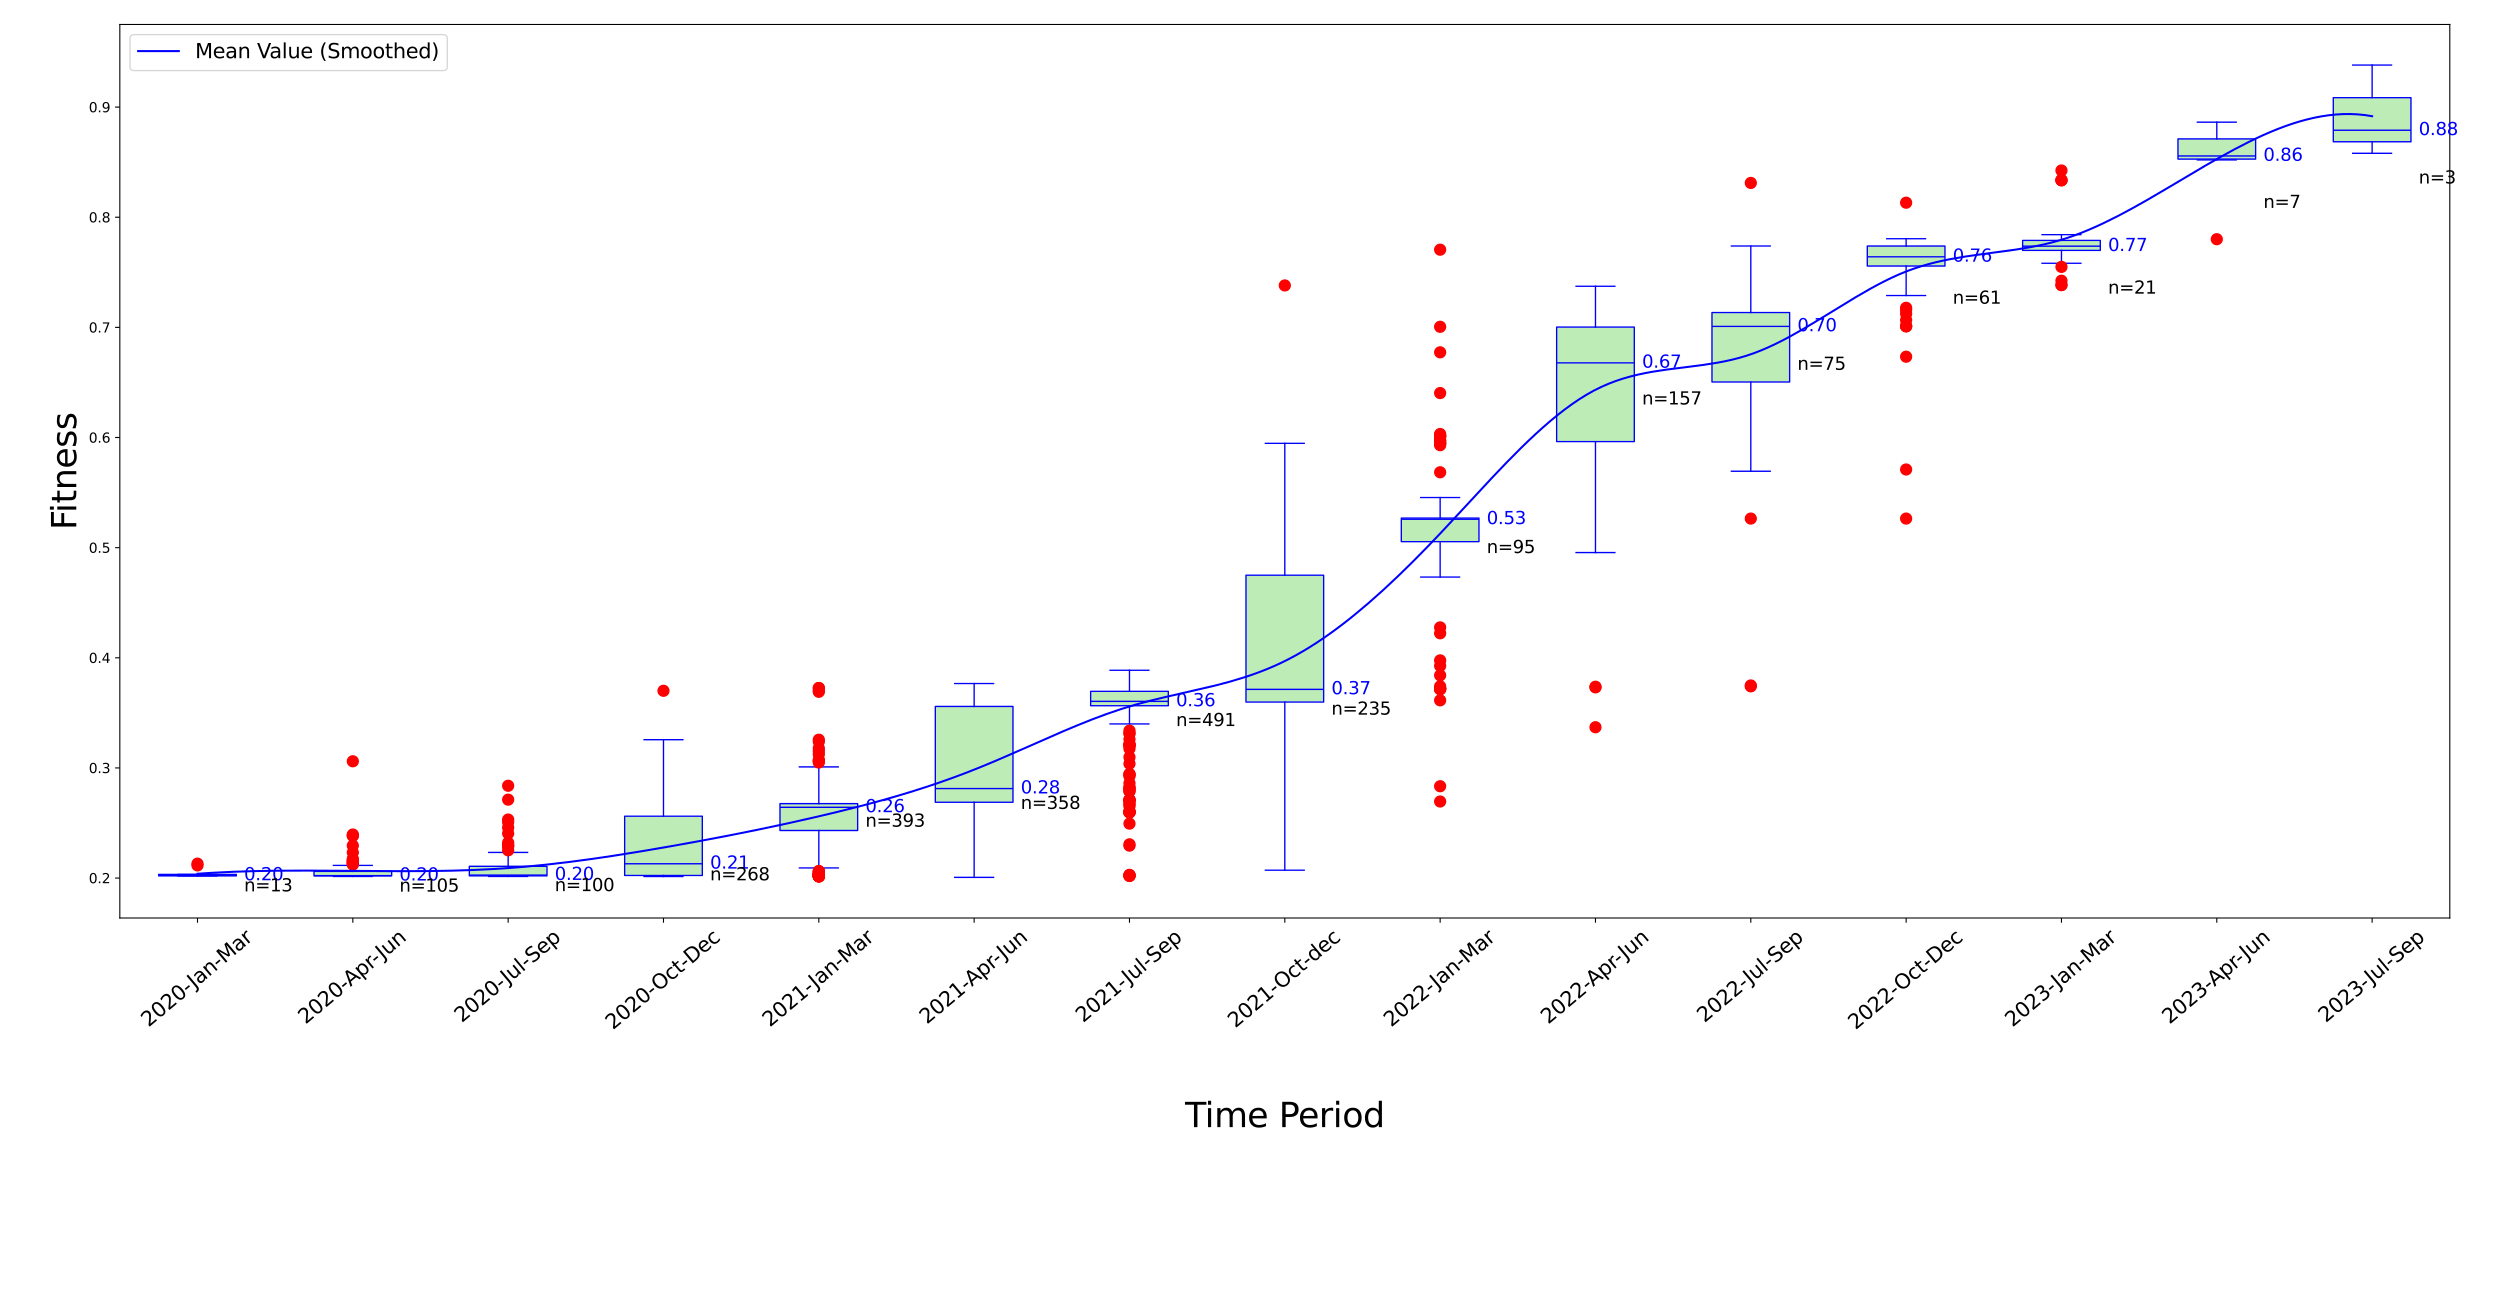 <?xml version="1.0" encoding="utf-8" standalone="no"?>
<!DOCTYPE svg PUBLIC "-//W3C//DTD SVG 1.1//EN"
  "http://www.w3.org/Graphics/SVG/1.1/DTD/svg11.dtd">
<svg xmlns:xlink="http://www.w3.org/1999/xlink" width="1843.2pt" height="961.2pt" viewBox="0 0 1843.2 961.2" xmlns="http://www.w3.org/2000/svg" version="1.1">
 <defs>
  <style type="text/css">*{stroke-linejoin: round; stroke-linecap: butt}</style>
 </defs>
 <g id="figure_1">
  <g id="patch_1">
   <path d="M 0 961.2 
L 1843.2 961.2 
L 1843.2 0 
L 0 0 
z
" style="fill: #ffffff"/>
  </g>
  <g id="axes_1">
   <g id="patch_2">
    <path d="M 88.348 676.815 
L 1806.182 676.815 
L 1806.182 18.023 
L 88.348 18.023 
z
" style="fill: #ffffff"/>
   </g>
   <g id="matplotlib.axis_1">
    <g id="xtick_1">
     <g id="line2d_1">
      <defs>
       <path id="ma966fa9b1e" d="M 0 0 
L 0 3.5 
" style="stroke: #000000; stroke-width: 0.8"/>
      </defs>
      <g>
       <use xlink:href="#ma966fa9b1e" x="145.61" y="676.815" style="stroke: #000000; stroke-width: 0.8"/>
      </g>
     </g>
     <g id="text_1">
      <!-- 2020-Jan-Mar -->
      <g transform="translate(109.483 757.639) rotate(-40) scale(0.15 -0.15)">
       <defs>
        <path id="DejaVuSans-32" d="M 1228 531 
L 3431 531 
L 3431 0 
L 469 0 
L 469 531 
Q 828 903 1448 1529 
Q 2069 2156 2228 2338 
Q 2531 2678 2651 2914 
Q 2772 3150 2772 3378 
Q 2772 3750 2511 3984 
Q 2250 4219 1831 4219 
Q 1534 4219 1204 4116 
Q 875 4013 500 3803 
L 500 4441 
Q 881 4594 1212 4672 
Q 1544 4750 1819 4750 
Q 2544 4750 2975 4387 
Q 3406 4025 3406 3419 
Q 3406 3131 3298 2873 
Q 3191 2616 2906 2266 
Q 2828 2175 2409 1742 
Q 1991 1309 1228 531 
z
" transform="scale(0.016)"/>
        <path id="DejaVuSans-30" d="M 2034 4250 
Q 1547 4250 1301 3770 
Q 1056 3291 1056 2328 
Q 1056 1369 1301 889 
Q 1547 409 2034 409 
Q 2525 409 2770 889 
Q 3016 1369 3016 2328 
Q 3016 3291 2770 3770 
Q 2525 4250 2034 4250 
z
M 2034 4750 
Q 2819 4750 3233 4129 
Q 3647 3509 3647 2328 
Q 3647 1150 3233 529 
Q 2819 -91 2034 -91 
Q 1250 -91 836 529 
Q 422 1150 422 2328 
Q 422 3509 836 4129 
Q 1250 4750 2034 4750 
z
" transform="scale(0.016)"/>
        <path id="DejaVuSans-2d" d="M 313 2009 
L 1997 2009 
L 1997 1497 
L 313 1497 
L 313 2009 
z
" transform="scale(0.016)"/>
        <path id="DejaVuSans-4a" d="M 628 4666 
L 1259 4666 
L 1259 325 
Q 1259 -519 939 -900 
Q 619 -1281 -91 -1281 
L -331 -1281 
L -331 -750 
L -134 -750 
Q 284 -750 456 -515 
Q 628 -281 628 325 
L 628 4666 
z
" transform="scale(0.016)"/>
        <path id="DejaVuSans-61" d="M 2194 1759 
Q 1497 1759 1228 1600 
Q 959 1441 959 1056 
Q 959 750 1161 570 
Q 1363 391 1709 391 
Q 2188 391 2477 730 
Q 2766 1069 2766 1631 
L 2766 1759 
L 2194 1759 
z
M 3341 1997 
L 3341 0 
L 2766 0 
L 2766 531 
Q 2569 213 2275 61 
Q 1981 -91 1556 -91 
Q 1019 -91 701 211 
Q 384 513 384 1019 
Q 384 1609 779 1909 
Q 1175 2209 1959 2209 
L 2766 2209 
L 2766 2266 
Q 2766 2663 2505 2880 
Q 2244 3097 1772 3097 
Q 1472 3097 1187 3025 
Q 903 2953 641 2809 
L 641 3341 
Q 956 3463 1253 3523 
Q 1550 3584 1831 3584 
Q 2591 3584 2966 3190 
Q 3341 2797 3341 1997 
z
" transform="scale(0.016)"/>
        <path id="DejaVuSans-6e" d="M 3513 2113 
L 3513 0 
L 2938 0 
L 2938 2094 
Q 2938 2591 2744 2837 
Q 2550 3084 2163 3084 
Q 1697 3084 1428 2787 
Q 1159 2491 1159 1978 
L 1159 0 
L 581 0 
L 581 3500 
L 1159 3500 
L 1159 2956 
Q 1366 3272 1645 3428 
Q 1925 3584 2291 3584 
Q 2894 3584 3203 3211 
Q 3513 2838 3513 2113 
z
" transform="scale(0.016)"/>
        <path id="DejaVuSans-4d" d="M 628 4666 
L 1569 4666 
L 2759 1491 
L 3956 4666 
L 4897 4666 
L 4897 0 
L 4281 0 
L 4281 4097 
L 3078 897 
L 2444 897 
L 1241 4097 
L 1241 0 
L 628 0 
L 628 4666 
z
" transform="scale(0.016)"/>
        <path id="DejaVuSans-72" d="M 2631 2963 
Q 2534 3019 2420 3045 
Q 2306 3072 2169 3072 
Q 1681 3072 1420 2755 
Q 1159 2438 1159 1844 
L 1159 0 
L 581 0 
L 581 3500 
L 1159 3500 
L 1159 2956 
Q 1341 3275 1631 3429 
Q 1922 3584 2338 3584 
Q 2397 3584 2469 3576 
Q 2541 3569 2628 3553 
L 2631 2963 
z
" transform="scale(0.016)"/>
       </defs>
       <use xlink:href="#DejaVuSans-32"/>
       <use xlink:href="#DejaVuSans-30" x="63.623"/>
       <use xlink:href="#DejaVuSans-32" x="127.246"/>
       <use xlink:href="#DejaVuSans-30" x="190.869"/>
       <use xlink:href="#DejaVuSans-2d" x="254.492"/>
       <use xlink:href="#DejaVuSans-4a" x="296.201"/>
       <use xlink:href="#DejaVuSans-61" x="325.693"/>
       <use xlink:href="#DejaVuSans-6e" x="386.973"/>
       <use xlink:href="#DejaVuSans-2d" x="450.352"/>
       <use xlink:href="#DejaVuSans-4d" x="486.436"/>
       <use xlink:href="#DejaVuSans-61" x="572.715"/>
       <use xlink:href="#DejaVuSans-72" x="633.994"/>
      </g>
     </g>
    </g>
    <g id="xtick_2">
     <g id="line2d_2">
      <g>
       <use xlink:href="#ma966fa9b1e" x="260.132" y="676.815" style="stroke: #000000; stroke-width: 0.8"/>
      </g>
     </g>
     <g id="text_2">
      <!-- 2020-Apr-Jun -->
      <g transform="translate(225.281 755.498) rotate(-40) scale(0.15 -0.15)">
       <defs>
        <path id="DejaVuSans-41" d="M 2188 4044 
L 1331 1722 
L 3047 1722 
L 2188 4044 
z
M 1831 4666 
L 2547 4666 
L 4325 0 
L 3669 0 
L 3244 1197 
L 1141 1197 
L 716 0 
L 50 0 
L 1831 4666 
z
" transform="scale(0.016)"/>
        <path id="DejaVuSans-70" d="M 1159 525 
L 1159 -1331 
L 581 -1331 
L 581 3500 
L 1159 3500 
L 1159 2969 
Q 1341 3281 1617 3432 
Q 1894 3584 2278 3584 
Q 2916 3584 3314 3078 
Q 3713 2572 3713 1747 
Q 3713 922 3314 415 
Q 2916 -91 2278 -91 
Q 1894 -91 1617 61 
Q 1341 213 1159 525 
z
M 3116 1747 
Q 3116 2381 2855 2742 
Q 2594 3103 2138 3103 
Q 1681 3103 1420 2742 
Q 1159 2381 1159 1747 
Q 1159 1113 1420 752 
Q 1681 391 2138 391 
Q 2594 391 2855 752 
Q 3116 1113 3116 1747 
z
" transform="scale(0.016)"/>
        <path id="DejaVuSans-75" d="M 544 1381 
L 544 3500 
L 1119 3500 
L 1119 1403 
Q 1119 906 1312 657 
Q 1506 409 1894 409 
Q 2359 409 2629 706 
Q 2900 1003 2900 1516 
L 2900 3500 
L 3475 3500 
L 3475 0 
L 2900 0 
L 2900 538 
Q 2691 219 2414 64 
Q 2138 -91 1772 -91 
Q 1169 -91 856 284 
Q 544 659 544 1381 
z
M 1991 3584 
L 1991 3584 
z
" transform="scale(0.016)"/>
       </defs>
       <use xlink:href="#DejaVuSans-32"/>
       <use xlink:href="#DejaVuSans-30" x="63.623"/>
       <use xlink:href="#DejaVuSans-32" x="127.246"/>
       <use xlink:href="#DejaVuSans-30" x="190.869"/>
       <use xlink:href="#DejaVuSans-2d" x="254.492"/>
       <use xlink:href="#DejaVuSans-41" x="288.326"/>
       <use xlink:href="#DejaVuSans-70" x="356.734"/>
       <use xlink:href="#DejaVuSans-72" x="420.211"/>
       <use xlink:href="#DejaVuSans-2d" x="454.949"/>
       <use xlink:href="#DejaVuSans-4a" x="496.658"/>
       <use xlink:href="#DejaVuSans-75" x="526.15"/>
       <use xlink:href="#DejaVuSans-6e" x="589.529"/>
      </g>
     </g>
    </g>
    <g id="xtick_3">
     <g id="line2d_3">
      <g>
       <use xlink:href="#ma966fa9b1e" x="374.654" y="676.815" style="stroke: #000000; stroke-width: 0.8"/>
      </g>
     </g>
     <g id="text_3">
      <!-- 2020-Jul-Sep -->
      <g transform="translate(340.462 754.392) rotate(-40) scale(0.15 -0.15)">
       <defs>
        <path id="DejaVuSans-6c" d="M 603 4863 
L 1178 4863 
L 1178 0 
L 603 0 
L 603 4863 
z
" transform="scale(0.016)"/>
        <path id="DejaVuSans-53" d="M 3425 4513 
L 3425 3897 
Q 3066 4069 2747 4153 
Q 2428 4238 2131 4238 
Q 1616 4238 1336 4038 
Q 1056 3838 1056 3469 
Q 1056 3159 1242 3001 
Q 1428 2844 1947 2747 
L 2328 2669 
Q 3034 2534 3370 2195 
Q 3706 1856 3706 1288 
Q 3706 609 3251 259 
Q 2797 -91 1919 -91 
Q 1588 -91 1214 -16 
Q 841 59 441 206 
L 441 856 
Q 825 641 1194 531 
Q 1563 422 1919 422 
Q 2459 422 2753 634 
Q 3047 847 3047 1241 
Q 3047 1584 2836 1778 
Q 2625 1972 2144 2069 
L 1759 2144 
Q 1053 2284 737 2584 
Q 422 2884 422 3419 
Q 422 4038 858 4394 
Q 1294 4750 2059 4750 
Q 2388 4750 2728 4690 
Q 3069 4631 3425 4513 
z
" transform="scale(0.016)"/>
        <path id="DejaVuSans-65" d="M 3597 1894 
L 3597 1613 
L 953 1613 
Q 991 1019 1311 708 
Q 1631 397 2203 397 
Q 2534 397 2845 478 
Q 3156 559 3463 722 
L 3463 178 
Q 3153 47 2828 -22 
Q 2503 -91 2169 -91 
Q 1331 -91 842 396 
Q 353 884 353 1716 
Q 353 2575 817 3079 
Q 1281 3584 2069 3584 
Q 2775 3584 3186 3129 
Q 3597 2675 3597 1894 
z
M 3022 2063 
Q 3016 2534 2758 2815 
Q 2500 3097 2075 3097 
Q 1594 3097 1305 2825 
Q 1016 2553 972 2059 
L 3022 2063 
z
" transform="scale(0.016)"/>
       </defs>
       <use xlink:href="#DejaVuSans-32"/>
       <use xlink:href="#DejaVuSans-30" x="63.623"/>
       <use xlink:href="#DejaVuSans-32" x="127.246"/>
       <use xlink:href="#DejaVuSans-30" x="190.869"/>
       <use xlink:href="#DejaVuSans-2d" x="254.492"/>
       <use xlink:href="#DejaVuSans-4a" x="296.201"/>
       <use xlink:href="#DejaVuSans-75" x="325.693"/>
       <use xlink:href="#DejaVuSans-6c" x="389.072"/>
       <use xlink:href="#DejaVuSans-2d" x="416.855"/>
       <use xlink:href="#DejaVuSans-53" x="452.939"/>
       <use xlink:href="#DejaVuSans-65" x="516.416"/>
       <use xlink:href="#DejaVuSans-70" x="577.939"/>
      </g>
     </g>
    </g>
    <g id="xtick_4">
     <g id="line2d_4">
      <g>
       <use xlink:href="#ma966fa9b1e" x="489.176" y="676.815" style="stroke: #000000; stroke-width: 0.8"/>
      </g>
     </g>
     <g id="text_4">
      <!-- 2020-Oct-Dec -->
      <g transform="translate(451.859 759.636) rotate(-40) scale(0.15 -0.15)">
       <defs>
        <path id="DejaVuSans-4f" d="M 2522 4238 
Q 1834 4238 1429 3725 
Q 1025 3213 1025 2328 
Q 1025 1447 1429 934 
Q 1834 422 2522 422 
Q 3209 422 3611 934 
Q 4013 1447 4013 2328 
Q 4013 3213 3611 3725 
Q 3209 4238 2522 4238 
z
M 2522 4750 
Q 3503 4750 4090 4092 
Q 4678 3434 4678 2328 
Q 4678 1225 4090 567 
Q 3503 -91 2522 -91 
Q 1538 -91 948 565 
Q 359 1222 359 2328 
Q 359 3434 948 4092 
Q 1538 4750 2522 4750 
z
" transform="scale(0.016)"/>
        <path id="DejaVuSans-63" d="M 3122 3366 
L 3122 2828 
Q 2878 2963 2633 3030 
Q 2388 3097 2138 3097 
Q 1578 3097 1268 2742 
Q 959 2388 959 1747 
Q 959 1106 1268 751 
Q 1578 397 2138 397 
Q 2388 397 2633 464 
Q 2878 531 3122 666 
L 3122 134 
Q 2881 22 2623 -34 
Q 2366 -91 2075 -91 
Q 1284 -91 818 406 
Q 353 903 353 1747 
Q 353 2603 823 3093 
Q 1294 3584 2113 3584 
Q 2378 3584 2631 3529 
Q 2884 3475 3122 3366 
z
" transform="scale(0.016)"/>
        <path id="DejaVuSans-74" d="M 1172 4494 
L 1172 3500 
L 2356 3500 
L 2356 3053 
L 1172 3053 
L 1172 1153 
Q 1172 725 1289 603 
Q 1406 481 1766 481 
L 2356 481 
L 2356 0 
L 1766 0 
Q 1100 0 847 248 
Q 594 497 594 1153 
L 594 3053 
L 172 3053 
L 172 3500 
L 594 3500 
L 594 4494 
L 1172 4494 
z
" transform="scale(0.016)"/>
        <path id="DejaVuSans-44" d="M 1259 4147 
L 1259 519 
L 2022 519 
Q 2988 519 3436 956 
Q 3884 1394 3884 2338 
Q 3884 3275 3436 3711 
Q 2988 4147 2022 4147 
L 1259 4147 
z
M 628 4666 
L 1925 4666 
Q 3281 4666 3915 4102 
Q 4550 3538 4550 2338 
Q 4550 1131 3912 565 
Q 3275 0 1925 0 
L 628 0 
L 628 4666 
z
" transform="scale(0.016)"/>
       </defs>
       <use xlink:href="#DejaVuSans-32"/>
       <use xlink:href="#DejaVuSans-30" x="63.623"/>
       <use xlink:href="#DejaVuSans-32" x="127.246"/>
       <use xlink:href="#DejaVuSans-30" x="190.869"/>
       <use xlink:href="#DejaVuSans-2d" x="254.492"/>
       <use xlink:href="#DejaVuSans-4f" x="293.326"/>
       <use xlink:href="#DejaVuSans-63" x="372.037"/>
       <use xlink:href="#DejaVuSans-74" x="427.018"/>
       <use xlink:href="#DejaVuSans-2d" x="466.227"/>
       <use xlink:href="#DejaVuSans-44" x="502.311"/>
       <use xlink:href="#DejaVuSans-65" x="579.312"/>
       <use xlink:href="#DejaVuSans-63" x="640.836"/>
      </g>
     </g>
    </g>
    <g id="xtick_5">
     <g id="line2d_5">
      <g>
       <use xlink:href="#ma966fa9b1e" x="603.699" y="676.815" style="stroke: #000000; stroke-width: 0.8"/>
      </g>
     </g>
     <g id="text_5">
      <!-- 2021-Jan-Mar -->
      <g transform="translate(567.572 757.639) rotate(-40) scale(0.15 -0.15)">
       <defs>
        <path id="DejaVuSans-31" d="M 794 531 
L 1825 531 
L 1825 4091 
L 703 3866 
L 703 4441 
L 1819 4666 
L 2450 4666 
L 2450 531 
L 3481 531 
L 3481 0 
L 794 0 
L 794 531 
z
" transform="scale(0.016)"/>
       </defs>
       <use xlink:href="#DejaVuSans-32"/>
       <use xlink:href="#DejaVuSans-30" x="63.623"/>
       <use xlink:href="#DejaVuSans-32" x="127.246"/>
       <use xlink:href="#DejaVuSans-31" x="190.869"/>
       <use xlink:href="#DejaVuSans-2d" x="254.492"/>
       <use xlink:href="#DejaVuSans-4a" x="296.201"/>
       <use xlink:href="#DejaVuSans-61" x="325.693"/>
       <use xlink:href="#DejaVuSans-6e" x="386.973"/>
       <use xlink:href="#DejaVuSans-2d" x="450.352"/>
       <use xlink:href="#DejaVuSans-4d" x="486.436"/>
       <use xlink:href="#DejaVuSans-61" x="572.715"/>
       <use xlink:href="#DejaVuSans-72" x="633.994"/>
      </g>
     </g>
    </g>
    <g id="xtick_6">
     <g id="line2d_6">
      <g>
       <use xlink:href="#ma966fa9b1e" x="718.221" y="676.815" style="stroke: #000000; stroke-width: 0.8"/>
      </g>
     </g>
     <g id="text_6">
      <!-- 2021-Apr-Jun -->
      <g transform="translate(683.37 755.498) rotate(-40) scale(0.15 -0.15)">
       <use xlink:href="#DejaVuSans-32"/>
       <use xlink:href="#DejaVuSans-30" x="63.623"/>
       <use xlink:href="#DejaVuSans-32" x="127.246"/>
       <use xlink:href="#DejaVuSans-31" x="190.869"/>
       <use xlink:href="#DejaVuSans-2d" x="254.492"/>
       <use xlink:href="#DejaVuSans-41" x="288.326"/>
       <use xlink:href="#DejaVuSans-70" x="356.734"/>
       <use xlink:href="#DejaVuSans-72" x="420.211"/>
       <use xlink:href="#DejaVuSans-2d" x="454.949"/>
       <use xlink:href="#DejaVuSans-4a" x="496.658"/>
       <use xlink:href="#DejaVuSans-75" x="526.15"/>
       <use xlink:href="#DejaVuSans-6e" x="589.529"/>
      </g>
     </g>
    </g>
    <g id="xtick_7">
     <g id="line2d_7">
      <g>
       <use xlink:href="#ma966fa9b1e" x="832.743" y="676.815" style="stroke: #000000; stroke-width: 0.8"/>
      </g>
     </g>
     <g id="text_7">
      <!-- 2021-Jul-Sep -->
      <g transform="translate(798.551 754.392) rotate(-40) scale(0.15 -0.15)">
       <use xlink:href="#DejaVuSans-32"/>
       <use xlink:href="#DejaVuSans-30" x="63.623"/>
       <use xlink:href="#DejaVuSans-32" x="127.246"/>
       <use xlink:href="#DejaVuSans-31" x="190.869"/>
       <use xlink:href="#DejaVuSans-2d" x="254.492"/>
       <use xlink:href="#DejaVuSans-4a" x="296.201"/>
       <use xlink:href="#DejaVuSans-75" x="325.693"/>
       <use xlink:href="#DejaVuSans-6c" x="389.072"/>
       <use xlink:href="#DejaVuSans-2d" x="416.855"/>
       <use xlink:href="#DejaVuSans-53" x="452.939"/>
       <use xlink:href="#DejaVuSans-65" x="516.416"/>
       <use xlink:href="#DejaVuSans-70" x="577.939"/>
      </g>
     </g>
    </g>
    <g id="xtick_8">
     <g id="line2d_8">
      <g>
       <use xlink:href="#ma966fa9b1e" x="947.265" y="676.815" style="stroke: #000000; stroke-width: 0.8"/>
      </g>
     </g>
     <g id="text_8">
      <!-- 2021-Oct-dec -->
      <g transform="translate(910.725 758.333) rotate(-40) scale(0.15 -0.15)">
       <defs>
        <path id="DejaVuSans-64" d="M 2906 2969 
L 2906 4863 
L 3481 4863 
L 3481 0 
L 2906 0 
L 2906 525 
Q 2725 213 2448 61 
Q 2172 -91 1784 -91 
Q 1150 -91 751 415 
Q 353 922 353 1747 
Q 353 2572 751 3078 
Q 1150 3584 1784 3584 
Q 2172 3584 2448 3432 
Q 2725 3281 2906 2969 
z
M 947 1747 
Q 947 1113 1208 752 
Q 1469 391 1925 391 
Q 2381 391 2643 752 
Q 2906 1113 2906 1747 
Q 2906 2381 2643 2742 
Q 2381 3103 1925 3103 
Q 1469 3103 1208 2742 
Q 947 2381 947 1747 
z
" transform="scale(0.016)"/>
       </defs>
       <use xlink:href="#DejaVuSans-32"/>
       <use xlink:href="#DejaVuSans-30" x="63.623"/>
       <use xlink:href="#DejaVuSans-32" x="127.246"/>
       <use xlink:href="#DejaVuSans-31" x="190.869"/>
       <use xlink:href="#DejaVuSans-2d" x="254.492"/>
       <use xlink:href="#DejaVuSans-4f" x="293.326"/>
       <use xlink:href="#DejaVuSans-63" x="372.037"/>
       <use xlink:href="#DejaVuSans-74" x="427.018"/>
       <use xlink:href="#DejaVuSans-2d" x="466.227"/>
       <use xlink:href="#DejaVuSans-64" x="502.311"/>
       <use xlink:href="#DejaVuSans-65" x="565.787"/>
       <use xlink:href="#DejaVuSans-63" x="627.311"/>
      </g>
     </g>
    </g>
    <g id="xtick_9">
     <g id="line2d_9">
      <g>
       <use xlink:href="#ma966fa9b1e" x="1061.788" y="676.815" style="stroke: #000000; stroke-width: 0.8"/>
      </g>
     </g>
     <g id="text_9">
      <!-- 2022-Jan-Mar -->
      <g transform="translate(1025.661 757.639) rotate(-40) scale(0.15 -0.15)">
       <use xlink:href="#DejaVuSans-32"/>
       <use xlink:href="#DejaVuSans-30" x="63.623"/>
       <use xlink:href="#DejaVuSans-32" x="127.246"/>
       <use xlink:href="#DejaVuSans-32" x="190.869"/>
       <use xlink:href="#DejaVuSans-2d" x="254.492"/>
       <use xlink:href="#DejaVuSans-4a" x="296.201"/>
       <use xlink:href="#DejaVuSans-61" x="325.693"/>
       <use xlink:href="#DejaVuSans-6e" x="386.973"/>
       <use xlink:href="#DejaVuSans-2d" x="450.352"/>
       <use xlink:href="#DejaVuSans-4d" x="486.436"/>
       <use xlink:href="#DejaVuSans-61" x="572.715"/>
       <use xlink:href="#DejaVuSans-72" x="633.994"/>
      </g>
     </g>
    </g>
    <g id="xtick_10">
     <g id="line2d_10">
      <g>
       <use xlink:href="#ma966fa9b1e" x="1176.31" y="676.815" style="stroke: #000000; stroke-width: 0.8"/>
      </g>
     </g>
     <g id="text_10">
      <!-- 2022-Apr-Jun -->
      <g transform="translate(1141.459 755.498) rotate(-40) scale(0.15 -0.15)">
       <use xlink:href="#DejaVuSans-32"/>
       <use xlink:href="#DejaVuSans-30" x="63.623"/>
       <use xlink:href="#DejaVuSans-32" x="127.246"/>
       <use xlink:href="#DejaVuSans-32" x="190.869"/>
       <use xlink:href="#DejaVuSans-2d" x="254.492"/>
       <use xlink:href="#DejaVuSans-41" x="288.326"/>
       <use xlink:href="#DejaVuSans-70" x="356.734"/>
       <use xlink:href="#DejaVuSans-72" x="420.211"/>
       <use xlink:href="#DejaVuSans-2d" x="454.949"/>
       <use xlink:href="#DejaVuSans-4a" x="496.658"/>
       <use xlink:href="#DejaVuSans-75" x="526.15"/>
       <use xlink:href="#DejaVuSans-6e" x="589.529"/>
      </g>
     </g>
    </g>
    <g id="xtick_11">
     <g id="line2d_11">
      <g>
       <use xlink:href="#ma966fa9b1e" x="1290.832" y="676.815" style="stroke: #000000; stroke-width: 0.8"/>
      </g>
     </g>
     <g id="text_11">
      <!-- 2022-Jul-Sep -->
      <g transform="translate(1256.64 754.392) rotate(-40) scale(0.15 -0.15)">
       <use xlink:href="#DejaVuSans-32"/>
       <use xlink:href="#DejaVuSans-30" x="63.623"/>
       <use xlink:href="#DejaVuSans-32" x="127.246"/>
       <use xlink:href="#DejaVuSans-32" x="190.869"/>
       <use xlink:href="#DejaVuSans-2d" x="254.492"/>
       <use xlink:href="#DejaVuSans-4a" x="296.201"/>
       <use xlink:href="#DejaVuSans-75" x="325.693"/>
       <use xlink:href="#DejaVuSans-6c" x="389.072"/>
       <use xlink:href="#DejaVuSans-2d" x="416.855"/>
       <use xlink:href="#DejaVuSans-53" x="452.939"/>
       <use xlink:href="#DejaVuSans-65" x="516.416"/>
       <use xlink:href="#DejaVuSans-70" x="577.939"/>
      </g>
     </g>
    </g>
    <g id="xtick_12">
     <g id="line2d_12">
      <g>
       <use xlink:href="#ma966fa9b1e" x="1405.354" y="676.815" style="stroke: #000000; stroke-width: 0.8"/>
      </g>
     </g>
     <g id="text_12">
      <!-- 2022-Oct-Dec -->
      <g transform="translate(1368.037 759.636) rotate(-40) scale(0.15 -0.15)">
       <use xlink:href="#DejaVuSans-32"/>
       <use xlink:href="#DejaVuSans-30" x="63.623"/>
       <use xlink:href="#DejaVuSans-32" x="127.246"/>
       <use xlink:href="#DejaVuSans-32" x="190.869"/>
       <use xlink:href="#DejaVuSans-2d" x="254.492"/>
       <use xlink:href="#DejaVuSans-4f" x="293.326"/>
       <use xlink:href="#DejaVuSans-63" x="372.037"/>
       <use xlink:href="#DejaVuSans-74" x="427.018"/>
       <use xlink:href="#DejaVuSans-2d" x="466.227"/>
       <use xlink:href="#DejaVuSans-44" x="502.311"/>
       <use xlink:href="#DejaVuSans-65" x="579.312"/>
       <use xlink:href="#DejaVuSans-63" x="640.836"/>
      </g>
     </g>
    </g>
    <g id="xtick_13">
     <g id="line2d_13">
      <g>
       <use xlink:href="#ma966fa9b1e" x="1519.877" y="676.815" style="stroke: #000000; stroke-width: 0.8"/>
      </g>
     </g>
     <g id="text_13">
      <!-- 2023-Jan-Mar -->
      <g transform="translate(1483.75 757.639) rotate(-40) scale(0.15 -0.15)">
       <defs>
        <path id="DejaVuSans-33" d="M 2597 2516 
Q 3050 2419 3304 2112 
Q 3559 1806 3559 1356 
Q 3559 666 3084 287 
Q 2609 -91 1734 -91 
Q 1441 -91 1130 -33 
Q 819 25 488 141 
L 488 750 
Q 750 597 1062 519 
Q 1375 441 1716 441 
Q 2309 441 2620 675 
Q 2931 909 2931 1356 
Q 2931 1769 2642 2001 
Q 2353 2234 1838 2234 
L 1294 2234 
L 1294 2753 
L 1863 2753 
Q 2328 2753 2575 2939 
Q 2822 3125 2822 3475 
Q 2822 3834 2567 4026 
Q 2313 4219 1838 4219 
Q 1578 4219 1281 4162 
Q 984 4106 628 3988 
L 628 4550 
Q 988 4650 1302 4700 
Q 1616 4750 1894 4750 
Q 2613 4750 3031 4423 
Q 3450 4097 3450 3541 
Q 3450 3153 3228 2886 
Q 3006 2619 2597 2516 
z
" transform="scale(0.016)"/>
       </defs>
       <use xlink:href="#DejaVuSans-32"/>
       <use xlink:href="#DejaVuSans-30" x="63.623"/>
       <use xlink:href="#DejaVuSans-32" x="127.246"/>
       <use xlink:href="#DejaVuSans-33" x="190.869"/>
       <use xlink:href="#DejaVuSans-2d" x="254.492"/>
       <use xlink:href="#DejaVuSans-4a" x="296.201"/>
       <use xlink:href="#DejaVuSans-61" x="325.693"/>
       <use xlink:href="#DejaVuSans-6e" x="386.973"/>
       <use xlink:href="#DejaVuSans-2d" x="450.352"/>
       <use xlink:href="#DejaVuSans-4d" x="486.436"/>
       <use xlink:href="#DejaVuSans-61" x="572.715"/>
       <use xlink:href="#DejaVuSans-72" x="633.994"/>
      </g>
     </g>
    </g>
    <g id="xtick_14">
     <g id="line2d_14">
      <g>
       <use xlink:href="#ma966fa9b1e" x="1634.399" y="676.815" style="stroke: #000000; stroke-width: 0.8"/>
      </g>
     </g>
     <g id="text_14">
      <!-- 2023-Apr-Jun -->
      <g transform="translate(1599.548 755.498) rotate(-40) scale(0.15 -0.15)">
       <use xlink:href="#DejaVuSans-32"/>
       <use xlink:href="#DejaVuSans-30" x="63.623"/>
       <use xlink:href="#DejaVuSans-32" x="127.246"/>
       <use xlink:href="#DejaVuSans-33" x="190.869"/>
       <use xlink:href="#DejaVuSans-2d" x="254.492"/>
       <use xlink:href="#DejaVuSans-41" x="288.326"/>
       <use xlink:href="#DejaVuSans-70" x="356.734"/>
       <use xlink:href="#DejaVuSans-72" x="420.211"/>
       <use xlink:href="#DejaVuSans-2d" x="454.949"/>
       <use xlink:href="#DejaVuSans-4a" x="496.658"/>
       <use xlink:href="#DejaVuSans-75" x="526.15"/>
       <use xlink:href="#DejaVuSans-6e" x="589.529"/>
      </g>
     </g>
    </g>
    <g id="xtick_15">
     <g id="line2d_15">
      <g>
       <use xlink:href="#ma966fa9b1e" x="1748.921" y="676.815" style="stroke: #000000; stroke-width: 0.8"/>
      </g>
     </g>
     <g id="text_15">
      <!-- 2023-Jul-Sep -->
      <g transform="translate(1714.729 754.392) rotate(-40) scale(0.15 -0.15)">
       <use xlink:href="#DejaVuSans-32"/>
       <use xlink:href="#DejaVuSans-30" x="63.623"/>
       <use xlink:href="#DejaVuSans-32" x="127.246"/>
       <use xlink:href="#DejaVuSans-33" x="190.869"/>
       <use xlink:href="#DejaVuSans-2d" x="254.492"/>
       <use xlink:href="#DejaVuSans-4a" x="296.201"/>
       <use xlink:href="#DejaVuSans-75" x="325.693"/>
       <use xlink:href="#DejaVuSans-6c" x="389.072"/>
       <use xlink:href="#DejaVuSans-2d" x="416.855"/>
       <use xlink:href="#DejaVuSans-53" x="452.939"/>
       <use xlink:href="#DejaVuSans-65" x="516.416"/>
       <use xlink:href="#DejaVuSans-70" x="577.939"/>
      </g>
     </g>
    </g>
    <g id="text_16">
     <!-- Time Period -->
     <g transform="translate(873.738 831.022) scale(0.25 -0.25)">
      <defs>
       <path id="DejaVuSans-54" d="M -19 4666 
L 3928 4666 
L 3928 4134 
L 2272 4134 
L 2272 0 
L 1638 0 
L 1638 4134 
L -19 4134 
L -19 4666 
z
" transform="scale(0.016)"/>
       <path id="DejaVuSans-69" d="M 603 3500 
L 1178 3500 
L 1178 0 
L 603 0 
L 603 3500 
z
M 603 4863 
L 1178 4863 
L 1178 4134 
L 603 4134 
L 603 4863 
z
" transform="scale(0.016)"/>
       <path id="DejaVuSans-6d" d="M 3328 2828 
Q 3544 3216 3844 3400 
Q 4144 3584 4550 3584 
Q 5097 3584 5394 3201 
Q 5691 2819 5691 2113 
L 5691 0 
L 5113 0 
L 5113 2094 
Q 5113 2597 4934 2840 
Q 4756 3084 4391 3084 
Q 3944 3084 3684 2787 
Q 3425 2491 3425 1978 
L 3425 0 
L 2847 0 
L 2847 2094 
Q 2847 2600 2669 2842 
Q 2491 3084 2119 3084 
Q 1678 3084 1418 2786 
Q 1159 2488 1159 1978 
L 1159 0 
L 581 0 
L 581 3500 
L 1159 3500 
L 1159 2956 
Q 1356 3278 1631 3431 
Q 1906 3584 2284 3584 
Q 2666 3584 2933 3390 
Q 3200 3197 3328 2828 
z
" transform="scale(0.016)"/>
       <path id="DejaVuSans-20" transform="scale(0.016)"/>
       <path id="DejaVuSans-50" d="M 1259 4147 
L 1259 2394 
L 2053 2394 
Q 2494 2394 2734 2622 
Q 2975 2850 2975 3272 
Q 2975 3691 2734 3919 
Q 2494 4147 2053 4147 
L 1259 4147 
z
M 628 4666 
L 2053 4666 
Q 2838 4666 3239 4311 
Q 3641 3956 3641 3272 
Q 3641 2581 3239 2228 
Q 2838 1875 2053 1875 
L 1259 1875 
L 1259 0 
L 628 0 
L 628 4666 
z
" transform="scale(0.016)"/>
       <path id="DejaVuSans-6f" d="M 1959 3097 
Q 1497 3097 1228 2736 
Q 959 2375 959 1747 
Q 959 1119 1226 758 
Q 1494 397 1959 397 
Q 2419 397 2687 759 
Q 2956 1122 2956 1747 
Q 2956 2369 2687 2733 
Q 2419 3097 1959 3097 
z
M 1959 3584 
Q 2709 3584 3137 3096 
Q 3566 2609 3566 1747 
Q 3566 888 3137 398 
Q 2709 -91 1959 -91 
Q 1206 -91 779 398 
Q 353 888 353 1747 
Q 353 2609 779 3096 
Q 1206 3584 1959 3584 
z
" transform="scale(0.016)"/>
      </defs>
      <use xlink:href="#DejaVuSans-54"/>
      <use xlink:href="#DejaVuSans-69" x="57.959"/>
      <use xlink:href="#DejaVuSans-6d" x="85.742"/>
      <use xlink:href="#DejaVuSans-65" x="183.154"/>
      <use xlink:href="#DejaVuSans-20" x="244.678"/>
      <use xlink:href="#DejaVuSans-50" x="276.465"/>
      <use xlink:href="#DejaVuSans-65" x="333.143"/>
      <use xlink:href="#DejaVuSans-72" x="394.666"/>
      <use xlink:href="#DejaVuSans-69" x="435.779"/>
      <use xlink:href="#DejaVuSans-6f" x="463.562"/>
      <use xlink:href="#DejaVuSans-64" x="524.744"/>
     </g>
    </g>
   </g>
   <g id="matplotlib.axis_2">
    <g id="ytick_1">
     <g id="line2d_16">
      <defs>
       <path id="m1ca36d8b99" d="M 0 0 
L -3.5 0 
" style="stroke: #000000; stroke-width: 0.8"/>
      </defs>
      <g>
       <use xlink:href="#m1ca36d8b99" x="88.348" y="647.37" style="stroke: #000000; stroke-width: 0.8"/>
      </g>
     </g>
     <g id="text_17">
      <!-- 0.2 -->
      <g transform="translate(65.445 651.169) scale(0.1 -0.1)">
       <defs>
        <path id="DejaVuSans-2e" d="M 684 794 
L 1344 794 
L 1344 0 
L 684 0 
L 684 794 
z
" transform="scale(0.016)"/>
       </defs>
       <use xlink:href="#DejaVuSans-30"/>
       <use xlink:href="#DejaVuSans-2e" x="63.623"/>
       <use xlink:href="#DejaVuSans-32" x="95.41"/>
      </g>
     </g>
    </g>
    <g id="ytick_2">
     <g id="line2d_17">
      <g>
       <use xlink:href="#m1ca36d8b99" x="88.348" y="566.169" style="stroke: #000000; stroke-width: 0.8"/>
      </g>
     </g>
     <g id="text_18">
      <!-- 0.3 -->
      <g transform="translate(65.445 569.968) scale(0.1 -0.1)">
       <use xlink:href="#DejaVuSans-30"/>
       <use xlink:href="#DejaVuSans-2e" x="63.623"/>
       <use xlink:href="#DejaVuSans-33" x="95.41"/>
      </g>
     </g>
    </g>
    <g id="ytick_3">
     <g id="line2d_18">
      <g>
       <use xlink:href="#m1ca36d8b99" x="88.348" y="484.968" style="stroke: #000000; stroke-width: 0.8"/>
      </g>
     </g>
     <g id="text_19">
      <!-- 0.4 -->
      <g transform="translate(65.445 488.767) scale(0.1 -0.1)">
       <defs>
        <path id="DejaVuSans-34" d="M 2419 4116 
L 825 1625 
L 2419 1625 
L 2419 4116 
z
M 2253 4666 
L 3047 4666 
L 3047 1625 
L 3713 1625 
L 3713 1100 
L 3047 1100 
L 3047 0 
L 2419 0 
L 2419 1100 
L 313 1100 
L 313 1709 
L 2253 4666 
z
" transform="scale(0.016)"/>
       </defs>
       <use xlink:href="#DejaVuSans-30"/>
       <use xlink:href="#DejaVuSans-2e" x="63.623"/>
       <use xlink:href="#DejaVuSans-34" x="95.41"/>
      </g>
     </g>
    </g>
    <g id="ytick_4">
     <g id="line2d_19">
      <g>
       <use xlink:href="#m1ca36d8b99" x="88.348" y="403.767" style="stroke: #000000; stroke-width: 0.8"/>
      </g>
     </g>
     <g id="text_20">
      <!-- 0.5 -->
      <g transform="translate(65.445 407.566) scale(0.1 -0.1)">
       <defs>
        <path id="DejaVuSans-35" d="M 691 4666 
L 3169 4666 
L 3169 4134 
L 1269 4134 
L 1269 2991 
Q 1406 3038 1543 3061 
Q 1681 3084 1819 3084 
Q 2600 3084 3056 2656 
Q 3513 2228 3513 1497 
Q 3513 744 3044 326 
Q 2575 -91 1722 -91 
Q 1428 -91 1123 -41 
Q 819 9 494 109 
L 494 744 
Q 775 591 1075 516 
Q 1375 441 1709 441 
Q 2250 441 2565 725 
Q 2881 1009 2881 1497 
Q 2881 1984 2565 2268 
Q 2250 2553 1709 2553 
Q 1456 2553 1204 2497 
Q 953 2441 691 2322 
L 691 4666 
z
" transform="scale(0.016)"/>
       </defs>
       <use xlink:href="#DejaVuSans-30"/>
       <use xlink:href="#DejaVuSans-2e" x="63.623"/>
       <use xlink:href="#DejaVuSans-35" x="95.41"/>
      </g>
     </g>
    </g>
    <g id="ytick_5">
     <g id="line2d_20">
      <g>
       <use xlink:href="#m1ca36d8b99" x="88.348" y="322.566" style="stroke: #000000; stroke-width: 0.8"/>
      </g>
     </g>
     <g id="text_21">
      <!-- 0.6 -->
      <g transform="translate(65.445 326.365) scale(0.1 -0.1)">
       <defs>
        <path id="DejaVuSans-36" d="M 2113 2584 
Q 1688 2584 1439 2293 
Q 1191 2003 1191 1497 
Q 1191 994 1439 701 
Q 1688 409 2113 409 
Q 2538 409 2786 701 
Q 3034 994 3034 1497 
Q 3034 2003 2786 2293 
Q 2538 2584 2113 2584 
z
M 3366 4563 
L 3366 3988 
Q 3128 4100 2886 4159 
Q 2644 4219 2406 4219 
Q 1781 4219 1451 3797 
Q 1122 3375 1075 2522 
Q 1259 2794 1537 2939 
Q 1816 3084 2150 3084 
Q 2853 3084 3261 2657 
Q 3669 2231 3669 1497 
Q 3669 778 3244 343 
Q 2819 -91 2113 -91 
Q 1303 -91 875 529 
Q 447 1150 447 2328 
Q 447 3434 972 4092 
Q 1497 4750 2381 4750 
Q 2619 4750 2861 4703 
Q 3103 4656 3366 4563 
z
" transform="scale(0.016)"/>
       </defs>
       <use xlink:href="#DejaVuSans-30"/>
       <use xlink:href="#DejaVuSans-2e" x="63.623"/>
       <use xlink:href="#DejaVuSans-36" x="95.41"/>
      </g>
     </g>
    </g>
    <g id="ytick_6">
     <g id="line2d_21">
      <g>
       <use xlink:href="#m1ca36d8b99" x="88.348" y="241.365" style="stroke: #000000; stroke-width: 0.8"/>
      </g>
     </g>
     <g id="text_22">
      <!-- 0.7 -->
      <g transform="translate(65.445 245.164) scale(0.1 -0.1)">
       <defs>
        <path id="DejaVuSans-37" d="M 525 4666 
L 3525 4666 
L 3525 4397 
L 1831 0 
L 1172 0 
L 2766 4134 
L 525 4134 
L 525 4666 
z
" transform="scale(0.016)"/>
       </defs>
       <use xlink:href="#DejaVuSans-30"/>
       <use xlink:href="#DejaVuSans-2e" x="63.623"/>
       <use xlink:href="#DejaVuSans-37" x="95.41"/>
      </g>
     </g>
    </g>
    <g id="ytick_7">
     <g id="line2d_22">
      <g>
       <use xlink:href="#m1ca36d8b99" x="88.348" y="160.164" style="stroke: #000000; stroke-width: 0.8"/>
      </g>
     </g>
     <g id="text_23">
      <!-- 0.8 -->
      <g transform="translate(65.445 163.963) scale(0.1 -0.1)">
       <defs>
        <path id="DejaVuSans-38" d="M 2034 2216 
Q 1584 2216 1326 1975 
Q 1069 1734 1069 1313 
Q 1069 891 1326 650 
Q 1584 409 2034 409 
Q 2484 409 2743 651 
Q 3003 894 3003 1313 
Q 3003 1734 2745 1975 
Q 2488 2216 2034 2216 
z
M 1403 2484 
Q 997 2584 770 2862 
Q 544 3141 544 3541 
Q 544 4100 942 4425 
Q 1341 4750 2034 4750 
Q 2731 4750 3128 4425 
Q 3525 4100 3525 3541 
Q 3525 3141 3298 2862 
Q 3072 2584 2669 2484 
Q 3125 2378 3379 2068 
Q 3634 1759 3634 1313 
Q 3634 634 3220 271 
Q 2806 -91 2034 -91 
Q 1263 -91 848 271 
Q 434 634 434 1313 
Q 434 1759 690 2068 
Q 947 2378 1403 2484 
z
M 1172 3481 
Q 1172 3119 1398 2916 
Q 1625 2713 2034 2713 
Q 2441 2713 2670 2916 
Q 2900 3119 2900 3481 
Q 2900 3844 2670 4047 
Q 2441 4250 2034 4250 
Q 1625 4250 1398 4047 
Q 1172 3844 1172 3481 
z
" transform="scale(0.016)"/>
       </defs>
       <use xlink:href="#DejaVuSans-30"/>
       <use xlink:href="#DejaVuSans-2e" x="63.623"/>
       <use xlink:href="#DejaVuSans-38" x="95.41"/>
      </g>
     </g>
    </g>
    <g id="ytick_8">
     <g id="line2d_23">
      <g>
       <use xlink:href="#m1ca36d8b99" x="88.348" y="78.963" style="stroke: #000000; stroke-width: 0.8"/>
      </g>
     </g>
     <g id="text_24">
      <!-- 0.9 -->
      <g transform="translate(65.445 82.762) scale(0.1 -0.1)">
       <defs>
        <path id="DejaVuSans-39" d="M 703 97 
L 703 672 
Q 941 559 1184 500 
Q 1428 441 1663 441 
Q 2288 441 2617 861 
Q 2947 1281 2994 2138 
Q 2813 1869 2534 1725 
Q 2256 1581 1919 1581 
Q 1219 1581 811 2004 
Q 403 2428 403 3163 
Q 403 3881 828 4315 
Q 1253 4750 1959 4750 
Q 2769 4750 3195 4129 
Q 3622 3509 3622 2328 
Q 3622 1225 3098 567 
Q 2575 -91 1691 -91 
Q 1453 -91 1209 -44 
Q 966 3 703 97 
z
M 1959 2075 
Q 2384 2075 2632 2365 
Q 2881 2656 2881 3163 
Q 2881 3666 2632 3958 
Q 2384 4250 1959 4250 
Q 1534 4250 1286 3958 
Q 1038 3666 1038 3163 
Q 1038 2656 1286 2365 
Q 1534 2075 1959 2075 
z
" transform="scale(0.016)"/>
       </defs>
       <use xlink:href="#DejaVuSans-30"/>
       <use xlink:href="#DejaVuSans-2e" x="63.623"/>
       <use xlink:href="#DejaVuSans-39" x="95.41"/>
      </g>
     </g>
    </g>
    <g id="text_25">
     <!-- Fitness -->
     <g transform="translate(56.246 390.712) rotate(-90) scale(0.25 -0.25)">
      <defs>
       <path id="DejaVuSans-46" d="M 628 4666 
L 3309 4666 
L 3309 4134 
L 1259 4134 
L 1259 2759 
L 3109 2759 
L 3109 2228 
L 1259 2228 
L 1259 0 
L 628 0 
L 628 4666 
z
" transform="scale(0.016)"/>
       <path id="DejaVuSans-73" d="M 2834 3397 
L 2834 2853 
Q 2591 2978 2328 3040 
Q 2066 3103 1784 3103 
Q 1356 3103 1142 2972 
Q 928 2841 928 2578 
Q 928 2378 1081 2264 
Q 1234 2150 1697 2047 
L 1894 2003 
Q 2506 1872 2764 1633 
Q 3022 1394 3022 966 
Q 3022 478 2636 193 
Q 2250 -91 1575 -91 
Q 1294 -91 989 -36 
Q 684 19 347 128 
L 347 722 
Q 666 556 975 473 
Q 1284 391 1588 391 
Q 1994 391 2212 530 
Q 2431 669 2431 922 
Q 2431 1156 2273 1281 
Q 2116 1406 1581 1522 
L 1381 1569 
Q 847 1681 609 1914 
Q 372 2147 372 2553 
Q 372 3047 722 3315 
Q 1072 3584 1716 3584 
Q 2034 3584 2315 3537 
Q 2597 3491 2834 3397 
z
" transform="scale(0.016)"/>
      </defs>
      <use xlink:href="#DejaVuSans-46"/>
      <use xlink:href="#DejaVuSans-69" x="50.27"/>
      <use xlink:href="#DejaVuSans-74" x="78.053"/>
      <use xlink:href="#DejaVuSans-6e" x="117.262"/>
      <use xlink:href="#DejaVuSans-65" x="180.641"/>
      <use xlink:href="#DejaVuSans-73" x="242.164"/>
      <use xlink:href="#DejaVuSans-73" x="294.264"/>
     </g>
    </g>
   </g>
   <g id="patch_3">
    <path d="M 116.979 645.739 
L 174.24 645.739 
L 174.24 644.672 
L 116.979 644.672 
L 116.979 645.739 
z
" clip-path="url(#p30de95ab81)" style="fill: #bdecb6; stroke: #0000ff; stroke-linejoin: miter"/>
   </g>
   <g id="line2d_24">
    <path d="M 145.61 645.739 
L 145.61 645.831 
" clip-path="url(#p30de95ab81)" style="fill: none; stroke: #0000ff; stroke-linecap: square"/>
   </g>
   <g id="line2d_25">
    <path d="M 145.61 644.672 
L 145.61 644.672 
" clip-path="url(#p30de95ab81)" style="fill: none; stroke: #0000ff; stroke-linecap: square"/>
   </g>
   <g id="line2d_26">
    <path d="M 131.294 645.831 
L 159.925 645.831 
" clip-path="url(#p30de95ab81)" style="fill: none; stroke: #0000ff; stroke-linecap: square"/>
   </g>
   <g id="line2d_27">
    <path d="M 131.294 644.672 
L 159.925 644.672 
" clip-path="url(#p30de95ab81)" style="fill: none; stroke: #0000ff; stroke-linecap: square"/>
   </g>
   <g id="line2d_28">
    <defs>
     <path id="mcd2e53560e" d="M 0 4 
C 1.061 4 2.078 3.579 2.828 2.828 
C 3.579 2.078 4 1.061 4 0 
C 4 -1.061 3.579 -2.078 2.828 -2.828 
C 2.078 -3.579 1.061 -4 0 -4 
C -1.061 -4 -2.078 -3.579 -2.828 -2.828 
C -3.579 -2.078 -4 -1.061 -4 0 
C -4 1.061 -3.579 2.078 -2.828 2.828 
C -2.078 3.579 -1.061 4 0 4 
z
" style="stroke: #ff0000"/>
    </defs>
    <g clip-path="url(#p30de95ab81)">
     <use xlink:href="#mcd2e53560e" x="145.61" y="636.759" style="fill: #ff0000; stroke: #ff0000"/>
     <use xlink:href="#mcd2e53560e" x="145.61" y="638.056" style="fill: #ff0000; stroke: #ff0000"/>
    </g>
   </g>
   <g id="patch_4">
    <path d="M 231.501 645.739 
L 288.762 645.739 
L 288.762 642.463 
L 231.501 642.463 
L 231.501 645.739 
z
" clip-path="url(#p30de95ab81)" style="fill: #bdecb6; stroke: #0000ff; stroke-linejoin: miter"/>
   </g>
   <g id="line2d_29">
    <path d="M 260.132 645.739 
L 260.132 646.212 
" clip-path="url(#p30de95ab81)" style="fill: none; stroke: #0000ff; stroke-linecap: square"/>
   </g>
   <g id="line2d_30">
    <path d="M 260.132 642.463 
L 260.132 638.056 
" clip-path="url(#p30de95ab81)" style="fill: none; stroke: #0000ff; stroke-linecap: square"/>
   </g>
   <g id="line2d_31">
    <path d="M 245.817 646.212 
L 274.447 646.212 
" clip-path="url(#p30de95ab81)" style="fill: none; stroke: #0000ff; stroke-linecap: square"/>
   </g>
   <g id="line2d_32">
    <path d="M 245.817 638.056 
L 274.447 638.056 
" clip-path="url(#p30de95ab81)" style="fill: none; stroke: #0000ff; stroke-linecap: square"/>
   </g>
   <g id="line2d_33">
    <g clip-path="url(#p30de95ab81)">
     <use xlink:href="#mcd2e53560e" x="260.132" y="623.456" style="fill: #ff0000; stroke: #ff0000"/>
     <use xlink:href="#mcd2e53560e" x="260.132" y="636.759" style="fill: #ff0000; stroke: #ff0000"/>
     <use xlink:href="#mcd2e53560e" x="260.132" y="628.58" style="fill: #ff0000; stroke: #ff0000"/>
     <use xlink:href="#mcd2e53560e" x="260.132" y="616.171" style="fill: #ff0000; stroke: #ff0000"/>
     <use xlink:href="#mcd2e53560e" x="260.132" y="561.273" style="fill: #ff0000; stroke: #ff0000"/>
     <use xlink:href="#mcd2e53560e" x="260.132" y="615.282" style="fill: #ff0000; stroke: #ff0000"/>
     <use xlink:href="#mcd2e53560e" x="260.132" y="633.528" style="fill: #ff0000; stroke: #ff0000"/>
     <use xlink:href="#mcd2e53560e" x="260.132" y="616.161" style="fill: #ff0000; stroke: #ff0000"/>
     <use xlink:href="#mcd2e53560e" x="260.132" y="635.204" style="fill: #ff0000; stroke: #ff0000"/>
     <use xlink:href="#mcd2e53560e" x="260.132" y="633.625" style="fill: #ff0000; stroke: #ff0000"/>
     <use xlink:href="#mcd2e53560e" x="260.132" y="636.335" style="fill: #ff0000; stroke: #ff0000"/>
     <use xlink:href="#mcd2e53560e" x="260.132" y="637.436" style="fill: #ff0000; stroke: #ff0000"/>
     <use xlink:href="#mcd2e53560e" x="260.132" y="636.463" style="fill: #ff0000; stroke: #ff0000"/>
     <use xlink:href="#mcd2e53560e" x="260.132" y="635.067" style="fill: #ff0000; stroke: #ff0000"/>
     <use xlink:href="#mcd2e53560e" x="260.132" y="635.083" style="fill: #ff0000; stroke: #ff0000"/>
    </g>
   </g>
   <g id="patch_5">
    <path d="M 346.024 645.739 
L 403.285 645.739 
L 403.285 638.708 
L 346.024 638.708 
L 346.024 645.739 
z
" clip-path="url(#p30de95ab81)" style="fill: #bdecb6; stroke: #0000ff; stroke-linejoin: miter"/>
   </g>
   <g id="line2d_34">
    <path d="M 374.654 645.739 
L 374.654 646.212 
" clip-path="url(#p30de95ab81)" style="fill: none; stroke: #0000ff; stroke-linecap: square"/>
   </g>
   <g id="line2d_35">
    <path d="M 374.654 638.708 
L 374.654 628.474 
" clip-path="url(#p30de95ab81)" style="fill: none; stroke: #0000ff; stroke-linecap: square"/>
   </g>
   <g id="line2d_36">
    <path d="M 360.339 646.212 
L 388.969 646.212 
" clip-path="url(#p30de95ab81)" style="fill: none; stroke: #0000ff; stroke-linecap: square"/>
   </g>
   <g id="line2d_37">
    <path d="M 360.339 628.474 
L 388.969 628.474 
" clip-path="url(#p30de95ab81)" style="fill: none; stroke: #0000ff; stroke-linecap: square"/>
   </g>
   <g id="line2d_38">
    <g clip-path="url(#p30de95ab81)">
     <use xlink:href="#mcd2e53560e" x="374.654" y="604.225" style="fill: #ff0000; stroke: #ff0000"/>
     <use xlink:href="#mcd2e53560e" x="374.654" y="579.331" style="fill: #ff0000; stroke: #ff0000"/>
     <use xlink:href="#mcd2e53560e" x="374.654" y="623.862" style="fill: #ff0000; stroke: #ff0000"/>
     <use xlink:href="#mcd2e53560e" x="374.654" y="622.643" style="fill: #ff0000; stroke: #ff0000"/>
     <use xlink:href="#mcd2e53560e" x="374.654" y="606.141" style="fill: #ff0000; stroke: #ff0000"/>
     <use xlink:href="#mcd2e53560e" x="374.654" y="589.571" style="fill: #ff0000; stroke: #ff0000"/>
     <use xlink:href="#mcd2e53560e" x="374.654" y="623.821" style="fill: #ff0000; stroke: #ff0000"/>
     <use xlink:href="#mcd2e53560e" x="374.654" y="610.166" style="fill: #ff0000; stroke: #ff0000"/>
     <use xlink:href="#mcd2e53560e" x="374.654" y="614.482" style="fill: #ff0000; stroke: #ff0000"/>
     <use xlink:href="#mcd2e53560e" x="374.654" y="626.923" style="fill: #ff0000; stroke: #ff0000"/>
     <use xlink:href="#mcd2e53560e" x="374.654" y="621.274" style="fill: #ff0000; stroke: #ff0000"/>
    </g>
   </g>
   <g id="patch_6">
    <path d="M 460.546 645.454 
L 517.807 645.454 
L 517.807 601.782 
L 460.546 601.782 
L 460.546 645.454 
z
" clip-path="url(#p30de95ab81)" style="fill: #bdecb6; stroke: #0000ff; stroke-linejoin: miter"/>
   </g>
   <g id="line2d_39">
    <path d="M 489.176 645.454 
L 489.176 646.217 
" clip-path="url(#p30de95ab81)" style="fill: none; stroke: #0000ff; stroke-linecap: square"/>
   </g>
   <g id="line2d_40">
    <path d="M 489.176 601.782 
L 489.176 545.366 
" clip-path="url(#p30de95ab81)" style="fill: none; stroke: #0000ff; stroke-linecap: square"/>
   </g>
   <g id="line2d_41">
    <path d="M 474.861 646.217 
L 503.492 646.217 
" clip-path="url(#p30de95ab81)" style="fill: none; stroke: #0000ff; stroke-linecap: square"/>
   </g>
   <g id="line2d_42">
    <path d="M 474.861 545.366 
L 503.492 545.366 
" clip-path="url(#p30de95ab81)" style="fill: none; stroke: #0000ff; stroke-linecap: square"/>
   </g>
   <g id="line2d_43">
    <g clip-path="url(#p30de95ab81)">
     <use xlink:href="#mcd2e53560e" x="489.176" y="509.307" style="fill: #ff0000; stroke: #ff0000"/>
    </g>
   </g>
   <g id="patch_7">
    <path d="M 575.068 612.308 
L 632.329 612.308 
L 632.329 592.5 
L 575.068 592.5 
L 575.068 612.308 
z
" clip-path="url(#p30de95ab81)" style="fill: #bdecb6; stroke: #0000ff; stroke-linejoin: miter"/>
   </g>
   <g id="line2d_44">
    <path d="M 603.699 612.308 
L 603.699 639.92 
" clip-path="url(#p30de95ab81)" style="fill: none; stroke: #0000ff; stroke-linecap: square"/>
   </g>
   <g id="line2d_45">
    <path d="M 603.699 592.5 
L 603.699 565.423 
" clip-path="url(#p30de95ab81)" style="fill: none; stroke: #0000ff; stroke-linecap: square"/>
   </g>
   <g id="line2d_46">
    <path d="M 589.383 639.92 
L 618.014 639.92 
" clip-path="url(#p30de95ab81)" style="fill: none; stroke: #0000ff; stroke-linecap: square"/>
   </g>
   <g id="line2d_47">
    <path d="M 589.383 565.423 
L 618.014 565.423 
" clip-path="url(#p30de95ab81)" style="fill: none; stroke: #0000ff; stroke-linecap: square"/>
   </g>
   <g id="line2d_48">
    <g clip-path="url(#p30de95ab81)">
     <use xlink:href="#mcd2e53560e" x="603.699" y="645.438" style="fill: #ff0000; stroke: #ff0000"/>
     <use xlink:href="#mcd2e53560e" x="603.699" y="645.29" style="fill: #ff0000; stroke: #ff0000"/>
     <use xlink:href="#mcd2e53560e" x="603.699" y="645.871" style="fill: #ff0000; stroke: #ff0000"/>
     <use xlink:href="#mcd2e53560e" x="603.699" y="645.739" style="fill: #ff0000; stroke: #ff0000"/>
     <use xlink:href="#mcd2e53560e" x="603.699" y="645.014" style="fill: #ff0000; stroke: #ff0000"/>
     <use xlink:href="#mcd2e53560e" x="603.699" y="645.739" style="fill: #ff0000; stroke: #ff0000"/>
     <use xlink:href="#mcd2e53560e" x="603.699" y="642.25" style="fill: #ff0000; stroke: #ff0000"/>
     <use xlink:href="#mcd2e53560e" x="603.699" y="646.21" style="fill: #ff0000; stroke: #ff0000"/>
     <use xlink:href="#mcd2e53560e" x="603.699" y="645.592" style="fill: #ff0000; stroke: #ff0000"/>
     <use xlink:href="#mcd2e53560e" x="603.699" y="645.7" style="fill: #ff0000; stroke: #ff0000"/>
     <use xlink:href="#mcd2e53560e" x="603.699" y="645.102" style="fill: #ff0000; stroke: #ff0000"/>
     <use xlink:href="#mcd2e53560e" x="603.699" y="645.554" style="fill: #ff0000; stroke: #ff0000"/>
     <use xlink:href="#mcd2e53560e" x="603.699" y="645.891" style="fill: #ff0000; stroke: #ff0000"/>
     <use xlink:href="#mcd2e53560e" x="603.699" y="642.388" style="fill: #ff0000; stroke: #ff0000"/>
     <use xlink:href="#mcd2e53560e" x="603.699" y="644.003" style="fill: #ff0000; stroke: #ff0000"/>
     <use xlink:href="#mcd2e53560e" x="603.699" y="644.579" style="fill: #ff0000; stroke: #ff0000"/>
     <use xlink:href="#mcd2e53560e" x="603.699" y="644.617" style="fill: #ff0000; stroke: #ff0000"/>
     <use xlink:href="#mcd2e53560e" x="603.699" y="645.352" style="fill: #ff0000; stroke: #ff0000"/>
     <use xlink:href="#mcd2e53560e" x="603.699" y="645.602" style="fill: #ff0000; stroke: #ff0000"/>
     <use xlink:href="#mcd2e53560e" x="603.699" y="645.739" style="fill: #ff0000; stroke: #ff0000"/>
     <use xlink:href="#mcd2e53560e" x="603.699" y="646.127" style="fill: #ff0000; stroke: #ff0000"/>
     <use xlink:href="#mcd2e53560e" x="603.699" y="645.934" style="fill: #ff0000; stroke: #ff0000"/>
     <use xlink:href="#mcd2e53560e" x="603.699" y="646.175" style="fill: #ff0000; stroke: #ff0000"/>
     <use xlink:href="#mcd2e53560e" x="603.699" y="646.021" style="fill: #ff0000; stroke: #ff0000"/>
     <use xlink:href="#mcd2e53560e" x="603.699" y="645.739" style="fill: #ff0000; stroke: #ff0000"/>
     <use xlink:href="#mcd2e53560e" x="603.699" y="644.559" style="fill: #ff0000; stroke: #ff0000"/>
     <use xlink:href="#mcd2e53560e" x="603.699" y="643.34" style="fill: #ff0000; stroke: #ff0000"/>
     <use xlink:href="#mcd2e53560e" x="603.699" y="645.6" style="fill: #ff0000; stroke: #ff0000"/>
     <use xlink:href="#mcd2e53560e" x="603.699" y="642.441" style="fill: #ff0000; stroke: #ff0000"/>
     <use xlink:href="#mcd2e53560e" x="603.699" y="645.838" style="fill: #ff0000; stroke: #ff0000"/>
     <use xlink:href="#mcd2e53560e" x="603.699" y="645.242" style="fill: #ff0000; stroke: #ff0000"/>
     <use xlink:href="#mcd2e53560e" x="603.699" y="643.593" style="fill: #ff0000; stroke: #ff0000"/>
     <use xlink:href="#mcd2e53560e" x="603.699" y="645.79" style="fill: #ff0000; stroke: #ff0000"/>
     <use xlink:href="#mcd2e53560e" x="603.699" y="645.624" style="fill: #ff0000; stroke: #ff0000"/>
     <use xlink:href="#mcd2e53560e" x="603.699" y="644.634" style="fill: #ff0000; stroke: #ff0000"/>
     <use xlink:href="#mcd2e53560e" x="603.699" y="644.672" style="fill: #ff0000; stroke: #ff0000"/>
     <use xlink:href="#mcd2e53560e" x="603.699" y="545.366" style="fill: #ff0000; stroke: #ff0000"/>
     <use xlink:href="#mcd2e53560e" x="603.699" y="546.817" style="fill: #ff0000; stroke: #ff0000"/>
     <use xlink:href="#mcd2e53560e" x="603.699" y="510.063" style="fill: #ff0000; stroke: #ff0000"/>
     <use xlink:href="#mcd2e53560e" x="603.699" y="507.27" style="fill: #ff0000; stroke: #ff0000"/>
     <use xlink:href="#mcd2e53560e" x="603.699" y="509.307" style="fill: #ff0000; stroke: #ff0000"/>
     <use xlink:href="#mcd2e53560e" x="603.699" y="507.27" style="fill: #ff0000; stroke: #ff0000"/>
     <use xlink:href="#mcd2e53560e" x="603.699" y="562.185" style="fill: #ff0000; stroke: #ff0000"/>
     <use xlink:href="#mcd2e53560e" x="603.699" y="560.535" style="fill: #ff0000; stroke: #ff0000"/>
     <use xlink:href="#mcd2e53560e" x="603.699" y="561.154" style="fill: #ff0000; stroke: #ff0000"/>
     <use xlink:href="#mcd2e53560e" x="603.699" y="560.482" style="fill: #ff0000; stroke: #ff0000"/>
     <use xlink:href="#mcd2e53560e" x="603.699" y="556.156" style="fill: #ff0000; stroke: #ff0000"/>
     <use xlink:href="#mcd2e53560e" x="603.699" y="553.895" style="fill: #ff0000; stroke: #ff0000"/>
     <use xlink:href="#mcd2e53560e" x="603.699" y="551.655" style="fill: #ff0000; stroke: #ff0000"/>
    </g>
   </g>
   <g id="patch_8">
    <path d="M 689.59 591.5 
L 746.851 591.5 
L 746.851 520.845 
L 689.59 520.845 
L 689.59 591.5 
z
" clip-path="url(#p30de95ab81)" style="fill: #bdecb6; stroke: #0000ff; stroke-linejoin: miter"/>
   </g>
   <g id="line2d_49">
    <path d="M 718.221 591.5 
L 718.221 646.87 
" clip-path="url(#p30de95ab81)" style="fill: none; stroke: #0000ff; stroke-linecap: square"/>
   </g>
   <g id="line2d_50">
    <path d="M 718.221 520.845 
L 718.221 503.962 
" clip-path="url(#p30de95ab81)" style="fill: none; stroke: #0000ff; stroke-linecap: square"/>
   </g>
   <g id="line2d_51">
    <path d="M 703.906 646.87 
L 732.536 646.87 
" clip-path="url(#p30de95ab81)" style="fill: none; stroke: #0000ff; stroke-linecap: square"/>
   </g>
   <g id="line2d_52">
    <path d="M 703.906 503.962 
L 732.536 503.962 
" clip-path="url(#p30de95ab81)" style="fill: none; stroke: #0000ff; stroke-linecap: square"/>
   </g>
   <g id="line2d_53"/>
   <g id="patch_9">
    <path d="M 804.113 520.314 
L 861.374 520.314 
L 861.374 509.705 
L 804.113 509.705 
L 804.113 520.314 
z
" clip-path="url(#p30de95ab81)" style="fill: #bdecb6; stroke: #0000ff; stroke-linejoin: miter"/>
   </g>
   <g id="line2d_54">
    <path d="M 832.743 520.314 
L 832.743 533.732 
" clip-path="url(#p30de95ab81)" style="fill: none; stroke: #0000ff; stroke-linecap: square"/>
   </g>
   <g id="line2d_55">
    <path d="M 832.743 509.705 
L 832.743 494.184 
" clip-path="url(#p30de95ab81)" style="fill: none; stroke: #0000ff; stroke-linecap: square"/>
   </g>
   <g id="line2d_56">
    <path d="M 818.428 533.732 
L 847.058 533.732 
" clip-path="url(#p30de95ab81)" style="fill: none; stroke: #0000ff; stroke-linecap: square"/>
   </g>
   <g id="line2d_57">
    <path d="M 818.428 494.184 
L 847.058 494.184 
" clip-path="url(#p30de95ab81)" style="fill: none; stroke: #0000ff; stroke-linecap: square"/>
   </g>
   <g id="line2d_58">
    <g clip-path="url(#p30de95ab81)">
     <use xlink:href="#mcd2e53560e" x="832.743" y="571.273" style="fill: #ff0000; stroke: #ff0000"/>
     <use xlink:href="#mcd2e53560e" x="832.743" y="581.28" style="fill: #ff0000; stroke: #ff0000"/>
     <use xlink:href="#mcd2e53560e" x="832.743" y="549.178" style="fill: #ff0000; stroke: #ff0000"/>
     <use xlink:href="#mcd2e53560e" x="832.743" y="592.478" style="fill: #ff0000; stroke: #ff0000"/>
     <use xlink:href="#mcd2e53560e" x="832.743" y="550" style="fill: #ff0000; stroke: #ff0000"/>
     <use xlink:href="#mcd2e53560e" x="832.743" y="545.143" style="fill: #ff0000; stroke: #ff0000"/>
     <use xlink:href="#mcd2e53560e" x="832.743" y="594.563" style="fill: #ff0000; stroke: #ff0000"/>
     <use xlink:href="#mcd2e53560e" x="832.743" y="577.45" style="fill: #ff0000; stroke: #ff0000"/>
     <use xlink:href="#mcd2e53560e" x="832.743" y="549.048" style="fill: #ff0000; stroke: #ff0000"/>
     <use xlink:href="#mcd2e53560e" x="832.743" y="540.584" style="fill: #ff0000; stroke: #ff0000"/>
     <use xlink:href="#mcd2e53560e" x="832.743" y="540.968" style="fill: #ff0000; stroke: #ff0000"/>
     <use xlink:href="#mcd2e53560e" x="832.743" y="551.985" style="fill: #ff0000; stroke: #ff0000"/>
     <use xlink:href="#mcd2e53560e" x="832.743" y="548.65" style="fill: #ff0000; stroke: #ff0000"/>
     <use xlink:href="#mcd2e53560e" x="832.743" y="580.364" style="fill: #ff0000; stroke: #ff0000"/>
     <use xlink:href="#mcd2e53560e" x="832.743" y="572.276" style="fill: #ff0000; stroke: #ff0000"/>
     <use xlink:href="#mcd2e53560e" x="832.743" y="549.492" style="fill: #ff0000; stroke: #ff0000"/>
     <use xlink:href="#mcd2e53560e" x="832.743" y="645.438" style="fill: #ff0000; stroke: #ff0000"/>
     <use xlink:href="#mcd2e53560e" x="832.743" y="598.758" style="fill: #ff0000; stroke: #ff0000"/>
     <use xlink:href="#mcd2e53560e" x="832.743" y="645.014" style="fill: #ff0000; stroke: #ff0000"/>
     <use xlink:href="#mcd2e53560e" x="832.743" y="580.748" style="fill: #ff0000; stroke: #ff0000"/>
     <use xlink:href="#mcd2e53560e" x="832.743" y="583.197" style="fill: #ff0000; stroke: #ff0000"/>
     <use xlink:href="#mcd2e53560e" x="832.743" y="607.235" style="fill: #ff0000; stroke: #ff0000"/>
     <use xlink:href="#mcd2e53560e" x="832.743" y="589.916" style="fill: #ff0000; stroke: #ff0000"/>
     <use xlink:href="#mcd2e53560e" x="832.743" y="538.68" style="fill: #ff0000; stroke: #ff0000"/>
     <use xlink:href="#mcd2e53560e" x="832.743" y="623.456" style="fill: #ff0000; stroke: #ff0000"/>
     <use xlink:href="#mcd2e53560e" x="832.743" y="563.094" style="fill: #ff0000; stroke: #ff0000"/>
     <use xlink:href="#mcd2e53560e" x="832.743" y="558.27" style="fill: #ff0000; stroke: #ff0000"/>
     <use xlink:href="#mcd2e53560e" x="832.743" y="592.941" style="fill: #ff0000; stroke: #ff0000"/>
     <use xlink:href="#mcd2e53560e" x="832.743" y="645.739" style="fill: #ff0000; stroke: #ff0000"/>
     <use xlink:href="#mcd2e53560e" x="832.743" y="645.833" style="fill: #ff0000; stroke: #ff0000"/>
     <use xlink:href="#mcd2e53560e" x="832.743" y="645.388" style="fill: #ff0000; stroke: #ff0000"/>
     <use xlink:href="#mcd2e53560e" x="832.743" y="570.864" style="fill: #ff0000; stroke: #ff0000"/>
     <use xlink:href="#mcd2e53560e" x="832.743" y="582.245" style="fill: #ff0000; stroke: #ff0000"/>
     <use xlink:href="#mcd2e53560e" x="832.743" y="598.919" style="fill: #ff0000; stroke: #ff0000"/>
     <use xlink:href="#mcd2e53560e" x="832.743" y="622.494" style="fill: #ff0000; stroke: #ff0000"/>
     <use xlink:href="#mcd2e53560e" x="832.743" y="589.545" style="fill: #ff0000; stroke: #ff0000"/>
     <use xlink:href="#mcd2e53560e" x="832.743" y="583.496" style="fill: #ff0000; stroke: #ff0000"/>
     <use xlink:href="#mcd2e53560e" x="832.743" y="589.916" style="fill: #ff0000; stroke: #ff0000"/>
     <use xlink:href="#mcd2e53560e" x="832.743" y="598.191" style="fill: #ff0000; stroke: #ff0000"/>
     <use xlink:href="#mcd2e53560e" x="832.743" y="598.919" style="fill: #ff0000; stroke: #ff0000"/>
     <use xlink:href="#mcd2e53560e" x="832.743" y="598.388" style="fill: #ff0000; stroke: #ff0000"/>
     <use xlink:href="#mcd2e53560e" x="832.743" y="598.919" style="fill: #ff0000; stroke: #ff0000"/>
     <use xlink:href="#mcd2e53560e" x="832.743" y="598.919" style="fill: #ff0000; stroke: #ff0000"/>
     <use xlink:href="#mcd2e53560e" x="832.743" y="570.642" style="fill: #ff0000; stroke: #ff0000"/>
     <use xlink:href="#mcd2e53560e" x="832.743" y="590.3" style="fill: #ff0000; stroke: #ff0000"/>
     <use xlink:href="#mcd2e53560e" x="832.743" y="589.716" style="fill: #ff0000; stroke: #ff0000"/>
    </g>
   </g>
   <g id="patch_10">
    <path d="M 918.635 517.611 
L 975.896 517.611 
L 975.896 424.076 
L 918.635 424.076 
L 918.635 517.611 
z
" clip-path="url(#p30de95ab81)" style="fill: #bdecb6; stroke: #0000ff; stroke-linejoin: miter"/>
   </g>
   <g id="line2d_59">
    <path d="M 947.265 517.611 
L 947.265 641.569 
" clip-path="url(#p30de95ab81)" style="fill: none; stroke: #0000ff; stroke-linecap: square"/>
   </g>
   <g id="line2d_60">
    <path d="M 947.265 424.076 
L 947.265 326.853 
" clip-path="url(#p30de95ab81)" style="fill: none; stroke: #0000ff; stroke-linecap: square"/>
   </g>
   <g id="line2d_61">
    <path d="M 932.95 641.569 
L 961.581 641.569 
" clip-path="url(#p30de95ab81)" style="fill: none; stroke: #0000ff; stroke-linecap: square"/>
   </g>
   <g id="line2d_62">
    <path d="M 932.95 326.853 
L 961.581 326.853 
" clip-path="url(#p30de95ab81)" style="fill: none; stroke: #0000ff; stroke-linecap: square"/>
   </g>
   <g id="line2d_63">
    <g clip-path="url(#p30de95ab81)">
     <use xlink:href="#mcd2e53560e" x="947.265" y="210.449" style="fill: #ff0000; stroke: #ff0000"/>
    </g>
   </g>
   <g id="patch_11">
    <path d="M 1033.157 399.369 
L 1090.418 399.369 
L 1090.418 381.969 
L 1033.157 381.969 
L 1033.157 399.369 
z
" clip-path="url(#p30de95ab81)" style="fill: #bdecb6; stroke: #0000ff; stroke-linejoin: miter"/>
   </g>
   <g id="line2d_64">
    <path d="M 1061.788 399.369 
L 1061.788 425.465 
" clip-path="url(#p30de95ab81)" style="fill: none; stroke: #0000ff; stroke-linecap: square"/>
   </g>
   <g id="line2d_65">
    <path d="M 1061.788 381.969 
L 1061.788 366.834 
" clip-path="url(#p30de95ab81)" style="fill: none; stroke: #0000ff; stroke-linecap: square"/>
   </g>
   <g id="line2d_66">
    <path d="M 1047.472 425.465 
L 1076.103 425.465 
" clip-path="url(#p30de95ab81)" style="fill: none; stroke: #0000ff; stroke-linecap: square"/>
   </g>
   <g id="line2d_67">
    <path d="M 1047.472 366.834 
L 1076.103 366.834 
" clip-path="url(#p30de95ab81)" style="fill: none; stroke: #0000ff; stroke-linecap: square"/>
   </g>
   <g id="line2d_68">
    <g clip-path="url(#p30de95ab81)">
     <use xlink:href="#mcd2e53560e" x="1061.788" y="486.882" style="fill: #ff0000; stroke: #ff0000"/>
     <use xlink:href="#mcd2e53560e" x="1061.788" y="579.674" style="fill: #ff0000; stroke: #ff0000"/>
     <use xlink:href="#mcd2e53560e" x="1061.788" y="516.339" style="fill: #ff0000; stroke: #ff0000"/>
     <use xlink:href="#mcd2e53560e" x="1061.788" y="506.024" style="fill: #ff0000; stroke: #ff0000"/>
     <use xlink:href="#mcd2e53560e" x="1061.788" y="490.954" style="fill: #ff0000; stroke: #ff0000"/>
     <use xlink:href="#mcd2e53560e" x="1061.788" y="497.929" style="fill: #ff0000; stroke: #ff0000"/>
     <use xlink:href="#mcd2e53560e" x="1061.788" y="508.113" style="fill: #ff0000; stroke: #ff0000"/>
     <use xlink:href="#mcd2e53560e" x="1061.788" y="507.873" style="fill: #ff0000; stroke: #ff0000"/>
     <use xlink:href="#mcd2e53560e" x="1061.788" y="507.55" style="fill: #ff0000; stroke: #ff0000"/>
     <use xlink:href="#mcd2e53560e" x="1061.788" y="508.029" style="fill: #ff0000; stroke: #ff0000"/>
     <use xlink:href="#mcd2e53560e" x="1061.788" y="462.563" style="fill: #ff0000; stroke: #ff0000"/>
     <use xlink:href="#mcd2e53560e" x="1061.788" y="466.91" style="fill: #ff0000; stroke: #ff0000"/>
     <use xlink:href="#mcd2e53560e" x="1061.788" y="507.973" style="fill: #ff0000; stroke: #ff0000"/>
     <use xlink:href="#mcd2e53560e" x="1061.788" y="590.931" style="fill: #ff0000; stroke: #ff0000"/>
     <use xlink:href="#mcd2e53560e" x="1061.788" y="327.017" style="fill: #ff0000; stroke: #ff0000"/>
     <use xlink:href="#mcd2e53560e" x="1061.788" y="348.2" style="fill: #ff0000; stroke: #ff0000"/>
     <use xlink:href="#mcd2e53560e" x="1061.788" y="326.88" style="fill: #ff0000; stroke: #ff0000"/>
     <use xlink:href="#mcd2e53560e" x="1061.788" y="325.368" style="fill: #ff0000; stroke: #ff0000"/>
     <use xlink:href="#mcd2e53560e" x="1061.788" y="324.403" style="fill: #ff0000; stroke: #ff0000"/>
     <use xlink:href="#mcd2e53560e" x="1061.788" y="321.318" style="fill: #ff0000; stroke: #ff0000"/>
     <use xlink:href="#mcd2e53560e" x="1061.788" y="289.799" style="fill: #ff0000; stroke: #ff0000"/>
     <use xlink:href="#mcd2e53560e" x="1061.788" y="319.992" style="fill: #ff0000; stroke: #ff0000"/>
     <use xlink:href="#mcd2e53560e" x="1061.788" y="321.095" style="fill: #ff0000; stroke: #ff0000"/>
     <use xlink:href="#mcd2e53560e" x="1061.788" y="328.234" style="fill: #ff0000; stroke: #ff0000"/>
     <use xlink:href="#mcd2e53560e" x="1061.788" y="184.091" style="fill: #ff0000; stroke: #ff0000"/>
     <use xlink:href="#mcd2e53560e" x="1061.788" y="240.932" style="fill: #ff0000; stroke: #ff0000"/>
     <use xlink:href="#mcd2e53560e" x="1061.788" y="259.759" style="fill: #ff0000; stroke: #ff0000"/>
     <use xlink:href="#mcd2e53560e" x="1061.788" y="326.886" style="fill: #ff0000; stroke: #ff0000"/>
     <use xlink:href="#mcd2e53560e" x="1061.788" y="324.978" style="fill: #ff0000; stroke: #ff0000"/>
     <use xlink:href="#mcd2e53560e" x="1061.788" y="322.015" style="fill: #ff0000; stroke: #ff0000"/>
     <use xlink:href="#mcd2e53560e" x="1061.788" y="321.84" style="fill: #ff0000; stroke: #ff0000"/>
    </g>
   </g>
   <g id="patch_12">
    <path d="M 1147.679 325.574 
L 1204.941 325.574 
L 1204.941 241.138 
L 1147.679 241.138 
L 1147.679 325.574 
z
" clip-path="url(#p30de95ab81)" style="fill: #bdecb6; stroke: #0000ff; stroke-linejoin: miter"/>
   </g>
   <g id="line2d_69">
    <path d="M 1176.31 325.574 
L 1176.31 407.406 
" clip-path="url(#p30de95ab81)" style="fill: none; stroke: #0000ff; stroke-linecap: square"/>
   </g>
   <g id="line2d_70">
    <path d="M 1176.31 241.138 
L 1176.31 211.067 
" clip-path="url(#p30de95ab81)" style="fill: none; stroke: #0000ff; stroke-linecap: square"/>
   </g>
   <g id="line2d_71">
    <path d="M 1161.995 407.406 
L 1190.625 407.406 
" clip-path="url(#p30de95ab81)" style="fill: none; stroke: #0000ff; stroke-linecap: square"/>
   </g>
   <g id="line2d_72">
    <path d="M 1161.995 211.067 
L 1190.625 211.067 
" clip-path="url(#p30de95ab81)" style="fill: none; stroke: #0000ff; stroke-linecap: square"/>
   </g>
   <g id="line2d_73">
    <g clip-path="url(#p30de95ab81)">
     <use xlink:href="#mcd2e53560e" x="1176.31" y="536.18" style="fill: #ff0000; stroke: #ff0000"/>
     <use xlink:href="#mcd2e53560e" x="1176.31" y="506.771" style="fill: #ff0000; stroke: #ff0000"/>
     <use xlink:href="#mcd2e53560e" x="1176.31" y="506.314" style="fill: #ff0000; stroke: #ff0000"/>
    </g>
   </g>
   <g id="patch_13">
    <path d="M 1262.202 281.647 
L 1319.463 281.647 
L 1319.463 230.434 
L 1262.202 230.434 
L 1262.202 281.647 
z
" clip-path="url(#p30de95ab81)" style="fill: #bdecb6; stroke: #0000ff; stroke-linejoin: miter"/>
   </g>
   <g id="line2d_74">
    <path d="M 1290.832 281.647 
L 1290.832 347.423 
" clip-path="url(#p30de95ab81)" style="fill: none; stroke: #0000ff; stroke-linecap: square"/>
   </g>
   <g id="line2d_75">
    <path d="M 1290.832 230.434 
L 1290.832 181.373 
" clip-path="url(#p30de95ab81)" style="fill: none; stroke: #0000ff; stroke-linecap: square"/>
   </g>
   <g id="line2d_76">
    <path d="M 1276.517 347.423 
L 1305.147 347.423 
" clip-path="url(#p30de95ab81)" style="fill: none; stroke: #0000ff; stroke-linecap: square"/>
   </g>
   <g id="line2d_77">
    <path d="M 1276.517 181.373 
L 1305.147 181.373 
" clip-path="url(#p30de95ab81)" style="fill: none; stroke: #0000ff; stroke-linecap: square"/>
   </g>
   <g id="line2d_78">
    <g clip-path="url(#p30de95ab81)">
     <use xlink:href="#mcd2e53560e" x="1290.832" y="382.33" style="fill: #ff0000; stroke: #ff0000"/>
     <use xlink:href="#mcd2e53560e" x="1290.832" y="505.376" style="fill: #ff0000; stroke: #ff0000"/>
     <use xlink:href="#mcd2e53560e" x="1290.832" y="506.024" style="fill: #ff0000; stroke: #ff0000"/>
     <use xlink:href="#mcd2e53560e" x="1290.832" y="134.869" style="fill: #ff0000; stroke: #ff0000"/>
    </g>
   </g>
   <g id="patch_14">
    <path d="M 1376.724 196.142 
L 1433.985 196.142 
L 1433.985 181.404 
L 1376.724 181.404 
L 1376.724 196.142 
z
" clip-path="url(#p30de95ab81)" style="fill: #bdecb6; stroke: #0000ff; stroke-linejoin: miter"/>
   </g>
   <g id="line2d_79">
    <path d="M 1405.354 196.142 
L 1405.354 217.879 
" clip-path="url(#p30de95ab81)" style="fill: none; stroke: #0000ff; stroke-linecap: square"/>
   </g>
   <g id="line2d_80">
    <path d="M 1405.354 181.404 
L 1405.354 176.005 
" clip-path="url(#p30de95ab81)" style="fill: none; stroke: #0000ff; stroke-linecap: square"/>
   </g>
   <g id="line2d_81">
    <path d="M 1391.039 217.879 
L 1419.67 217.879 
" clip-path="url(#p30de95ab81)" style="fill: none; stroke: #0000ff; stroke-linecap: square"/>
   </g>
   <g id="line2d_82">
    <path d="M 1391.039 176.005 
L 1419.67 176.005 
" clip-path="url(#p30de95ab81)" style="fill: none; stroke: #0000ff; stroke-linecap: square"/>
   </g>
   <g id="line2d_83">
    <g clip-path="url(#p30de95ab81)">
     <use xlink:href="#mcd2e53560e" x="1405.354" y="346.149" style="fill: #ff0000; stroke: #ff0000"/>
     <use xlink:href="#mcd2e53560e" x="1405.354" y="382.33" style="fill: #ff0000; stroke: #ff0000"/>
     <use xlink:href="#mcd2e53560e" x="1405.354" y="240.576" style="fill: #ff0000; stroke: #ff0000"/>
     <use xlink:href="#mcd2e53560e" x="1405.354" y="262.987" style="fill: #ff0000; stroke: #ff0000"/>
     <use xlink:href="#mcd2e53560e" x="1405.354" y="226.943" style="fill: #ff0000; stroke: #ff0000"/>
     <use xlink:href="#mcd2e53560e" x="1405.354" y="228.447" style="fill: #ff0000; stroke: #ff0000"/>
     <use xlink:href="#mcd2e53560e" x="1405.354" y="231.372" style="fill: #ff0000; stroke: #ff0000"/>
     <use xlink:href="#mcd2e53560e" x="1405.354" y="240.536" style="fill: #ff0000; stroke: #ff0000"/>
     <use xlink:href="#mcd2e53560e" x="1405.354" y="236.003" style="fill: #ff0000; stroke: #ff0000"/>
     <use xlink:href="#mcd2e53560e" x="1405.354" y="240.451" style="fill: #ff0000; stroke: #ff0000"/>
     <use xlink:href="#mcd2e53560e" x="1405.354" y="149.45" style="fill: #ff0000; stroke: #ff0000"/>
    </g>
   </g>
   <g id="patch_15">
    <path d="M 1491.246 184.627 
L 1548.507 184.627 
L 1548.507 177.244 
L 1491.246 177.244 
L 1491.246 184.627 
z
" clip-path="url(#p30de95ab81)" style="fill: #bdecb6; stroke: #0000ff; stroke-linejoin: miter"/>
   </g>
   <g id="line2d_84">
    <path d="M 1519.877 184.627 
L 1519.877 194.114 
" clip-path="url(#p30de95ab81)" style="fill: none; stroke: #0000ff; stroke-linecap: square"/>
   </g>
   <g id="line2d_85">
    <path d="M 1519.877 177.244 
L 1519.877 173.01 
" clip-path="url(#p30de95ab81)" style="fill: none; stroke: #0000ff; stroke-linecap: square"/>
   </g>
   <g id="line2d_86">
    <path d="M 1505.561 194.114 
L 1534.192 194.114 
" clip-path="url(#p30de95ab81)" style="fill: none; stroke: #0000ff; stroke-linecap: square"/>
   </g>
   <g id="line2d_87">
    <path d="M 1505.561 173.01 
L 1534.192 173.01 
" clip-path="url(#p30de95ab81)" style="fill: none; stroke: #0000ff; stroke-linecap: square"/>
   </g>
   <g id="line2d_88">
    <g clip-path="url(#p30de95ab81)">
     <use xlink:href="#mcd2e53560e" x="1519.877" y="210.207" style="fill: #ff0000; stroke: #ff0000"/>
     <use xlink:href="#mcd2e53560e" x="1519.877" y="206.975" style="fill: #ff0000; stroke: #ff0000"/>
     <use xlink:href="#mcd2e53560e" x="1519.877" y="196.775" style="fill: #ff0000; stroke: #ff0000"/>
     <use xlink:href="#mcd2e53560e" x="1519.877" y="210.125" style="fill: #ff0000; stroke: #ff0000"/>
     <use xlink:href="#mcd2e53560e" x="1519.877" y="125.689" style="fill: #ff0000; stroke: #ff0000"/>
     <use xlink:href="#mcd2e53560e" x="1519.877" y="132.997" style="fill: #ff0000; stroke: #ff0000"/>
     <use xlink:href="#mcd2e53560e" x="1519.877" y="132.83" style="fill: #ff0000; stroke: #ff0000"/>
     <use xlink:href="#mcd2e53560e" x="1519.877" y="132.706" style="fill: #ff0000; stroke: #ff0000"/>
    </g>
   </g>
   <g id="patch_16">
    <path d="M 1605.768 117.295 
L 1663.03 117.295 
L 1663.03 102.416 
L 1605.768 102.416 
L 1605.768 117.295 
z
" clip-path="url(#p30de95ab81)" style="fill: #bdecb6; stroke: #0000ff; stroke-linejoin: miter"/>
   </g>
   <g id="line2d_89">
    <path d="M 1634.399 117.295 
L 1634.399 117.907 
" clip-path="url(#p30de95ab81)" style="fill: none; stroke: #0000ff; stroke-linecap: square"/>
   </g>
   <g id="line2d_90">
    <path d="M 1634.399 102.416 
L 1634.399 90.073 
" clip-path="url(#p30de95ab81)" style="fill: none; stroke: #0000ff; stroke-linecap: square"/>
   </g>
   <g id="line2d_91">
    <path d="M 1620.084 117.907 
L 1648.714 117.907 
" clip-path="url(#p30de95ab81)" style="fill: none; stroke: #0000ff; stroke-linecap: square"/>
   </g>
   <g id="line2d_92">
    <path d="M 1620.084 90.073 
L 1648.714 90.073 
" clip-path="url(#p30de95ab81)" style="fill: none; stroke: #0000ff; stroke-linecap: square"/>
   </g>
   <g id="line2d_93">
    <g clip-path="url(#p30de95ab81)">
     <use xlink:href="#mcd2e53560e" x="1634.399" y="176.364" style="fill: #ff0000; stroke: #ff0000"/>
    </g>
   </g>
   <g id="patch_17">
    <path d="M 1720.291 104.523 
L 1777.552 104.523 
L 1777.552 71.993 
L 1720.291 71.993 
L 1720.291 104.523 
z
" clip-path="url(#p30de95ab81)" style="fill: #bdecb6; stroke: #0000ff; stroke-linejoin: miter"/>
   </g>
   <g id="line2d_94">
    <path d="M 1748.921 104.523 
L 1748.921 113.027 
" clip-path="url(#p30de95ab81)" style="fill: none; stroke: #0000ff; stroke-linecap: square"/>
   </g>
   <g id="line2d_95">
    <path d="M 1748.921 71.993 
L 1748.921 47.968 
" clip-path="url(#p30de95ab81)" style="fill: none; stroke: #0000ff; stroke-linecap: square"/>
   </g>
   <g id="line2d_96">
    <path d="M 1734.606 113.027 
L 1763.237 113.027 
" clip-path="url(#p30de95ab81)" style="fill: none; stroke: #0000ff; stroke-linecap: square"/>
   </g>
   <g id="line2d_97">
    <path d="M 1734.606 47.968 
L 1763.237 47.968 
" clip-path="url(#p30de95ab81)" style="fill: none; stroke: #0000ff; stroke-linecap: square"/>
   </g>
   <g id="line2d_98"/>
   <g id="line2d_99">
    <path d="M 145.61 644.199 
L 156.334 643.501 
L 172.421 642.724 
L 188.508 642.228 
L 204.594 641.961 
L 226.043 641.872 
L 252.855 642.022 
L 295.752 642.303 
L 317.201 642.205 
L 333.288 641.927 
L 349.375 641.417 
L 365.462 640.624 
L 376.186 639.913 
L 386.911 639.044 
L 402.997 637.466 
L 419.084 635.589 
L 435.171 633.452 
L 451.258 631.092 
L 472.707 627.662 
L 494.156 623.989 
L 515.605 620.127 
L 537.054 616.06 
L 558.503 611.766 
L 579.952 607.218 
L 601.401 602.393 
L 617.487 598.574 
L 633.574 594.535 
L 649.661 590.222 
L 660.385 587.167 
L 671.11 583.947 
L 681.834 580.548 
L 692.559 576.952 
L 703.283 573.143 
L 714.008 569.104 
L 724.732 564.822 
L 735.457 560.328 
L 751.543 553.329 
L 783.717 539.217 
L 794.441 534.718 
L 805.166 530.431 
L 815.89 526.421 
L 826.615 522.753 
L 837.339 519.491 
L 848.064 516.616 
L 858.788 514.016 
L 896.324 505.342 
L 907.049 502.491 
L 917.773 499.256 
L 923.135 497.457 
L 928.498 495.516 
L 933.86 493.42 
L 939.222 491.152 
L 944.584 488.698 
L 949.947 486.044 
L 955.309 483.185 
L 960.671 480.126 
L 966.033 476.875 
L 971.396 473.437 
L 976.758 469.82 
L 982.12 466.028 
L 987.482 462.069 
L 992.845 457.948 
L 998.207 453.673 
L 1008.931 444.683 
L 1019.656 435.148 
L 1030.38 425.12 
L 1041.105 414.648 
L 1051.829 403.784 
L 1062.554 392.577 
L 1078.64 375.304 
L 1100.089 352.197 
L 1110.814 340.964 
L 1121.538 330.155 
L 1126.901 324.958 
L 1132.263 319.927 
L 1137.625 315.08 
L 1142.987 310.438 
L 1148.35 306.019 
L 1153.712 301.845 
L 1159.074 297.933 
L 1164.436 294.305 
L 1169.799 290.979 
L 1175.161 287.975 
L 1180.523 285.31 
L 1185.885 282.969 
L 1191.248 280.923 
L 1196.61 279.144 
L 1201.972 277.603 
L 1207.334 276.273 
L 1212.697 275.125 
L 1218.059 274.13 
L 1228.783 272.487 
L 1244.87 270.463 
L 1255.595 269.075 
L 1266.319 267.392 
L 1271.681 266.368 
L 1277.044 265.185 
L 1282.406 263.815 
L 1287.768 262.228 
L 1293.13 260.398 
L 1298.493 258.319 
L 1303.855 256.012 
L 1309.217 253.501 
L 1314.579 250.81 
L 1319.942 247.961 
L 1330.666 241.885 
L 1341.391 235.459 
L 1368.202 219.089 
L 1378.926 212.909 
L 1384.289 209.991 
L 1389.651 207.219 
L 1395.013 204.616 
L 1400.375 202.205 
L 1405.737 200.01 
L 1411.1 198.046 
L 1416.462 196.297 
L 1421.824 194.744 
L 1427.186 193.366 
L 1432.549 192.144 
L 1437.911 191.057 
L 1448.635 189.207 
L 1459.36 187.656 
L 1486.171 184.023 
L 1496.896 182.244 
L 1502.258 181.205 
L 1507.62 180.038 
L 1512.982 178.723 
L 1518.345 177.241 
L 1523.707 175.573 
L 1529.069 173.721 
L 1534.431 171.695 
L 1539.794 169.508 
L 1545.156 167.172 
L 1550.518 164.698 
L 1561.243 159.387 
L 1571.967 153.67 
L 1582.692 147.642 
L 1598.778 138.227 
L 1625.59 122.333 
L 1636.314 116.184 
L 1647.039 110.296 
L 1657.763 104.766 
L 1663.125 102.164 
L 1668.488 99.688 
L 1673.85 97.349 
L 1679.212 95.159 
L 1684.574 93.13 
L 1689.937 91.273 
L 1695.299 89.602 
L 1700.661 88.127 
L 1706.023 86.86 
L 1711.386 85.815 
L 1716.748 85.001 
L 1722.11 84.432 
L 1727.472 84.12 
L 1732.835 84.075 
L 1738.197 84.311 
L 1743.559 84.839 
L 1748.921 85.671 
L 1748.921 85.671 
" clip-path="url(#p30de95ab81)" style="fill: none; stroke: #0000ff; stroke-width: 1.5; stroke-linecap: square"/>
   </g>
   <g id="line2d_100">
    <path d="M 116.979 645.402 
L 174.24 645.402 
" clip-path="url(#p30de95ab81)" style="fill: none; stroke: #0000ff"/>
   </g>
   <g id="line2d_101">
    <path d="M 231.501 645.591 
L 288.762 645.591 
" clip-path="url(#p30de95ab81)" style="fill: none; stroke: #0000ff"/>
   </g>
   <g id="line2d_102">
    <path d="M 346.024 645.179 
L 403.285 645.179 
" clip-path="url(#p30de95ab81)" style="fill: none; stroke: #0000ff"/>
   </g>
   <g id="line2d_103">
    <path d="M 460.546 636.831 
L 517.807 636.831 
" clip-path="url(#p30de95ab81)" style="fill: none; stroke: #0000ff"/>
   </g>
   <g id="line2d_104">
    <path d="M 575.068 595.213 
L 632.329 595.213 
" clip-path="url(#p30de95ab81)" style="fill: none; stroke: #0000ff"/>
   </g>
   <g id="line2d_105">
    <path d="M 689.59 581.399 
L 746.851 581.399 
" clip-path="url(#p30de95ab81)" style="fill: none; stroke: #0000ff"/>
   </g>
   <g id="line2d_106">
    <path d="M 804.113 517.104 
L 861.374 517.104 
" clip-path="url(#p30de95ab81)" style="fill: none; stroke: #0000ff"/>
   </g>
   <g id="line2d_107">
    <path d="M 918.635 508.264 
L 975.896 508.264 
" clip-path="url(#p30de95ab81)" style="fill: none; stroke: #0000ff"/>
   </g>
   <g id="line2d_108">
    <path d="M 1033.157 382.827 
L 1090.418 382.827 
" clip-path="url(#p30de95ab81)" style="fill: none; stroke: #0000ff"/>
   </g>
   <g id="line2d_109">
    <path d="M 1147.679 267.521 
L 1204.941 267.521 
" clip-path="url(#p30de95ab81)" style="fill: none; stroke: #0000ff"/>
   </g>
   <g id="line2d_110">
    <path d="M 1262.202 240.638 
L 1319.463 240.638 
" clip-path="url(#p30de95ab81)" style="fill: none; stroke: #0000ff"/>
   </g>
   <g id="line2d_111">
    <path d="M 1376.724 189.333 
L 1433.985 189.333 
" clip-path="url(#p30de95ab81)" style="fill: none; stroke: #0000ff"/>
   </g>
   <g id="line2d_112">
    <path d="M 1491.246 181.497 
L 1548.507 181.497 
" clip-path="url(#p30de95ab81)" style="fill: none; stroke: #0000ff"/>
   </g>
   <g id="line2d_113">
    <path d="M 1605.768 114.998 
L 1663.03 114.998 
" clip-path="url(#p30de95ab81)" style="fill: none; stroke: #0000ff"/>
   </g>
   <g id="line2d_114">
    <path d="M 1720.291 96.019 
L 1777.552 96.019 
" clip-path="url(#p30de95ab81)" style="fill: none; stroke: #0000ff"/>
   </g>
   <g id="patch_18">
    <path d="M 88.348 676.815 
L 88.348 18.023 
" style="fill: none; stroke: #000000; stroke-width: 0.8; stroke-linejoin: miter; stroke-linecap: square"/>
   </g>
   <g id="patch_19">
    <path d="M 1806.182 676.815 
L 1806.182 18.023 
" style="fill: none; stroke: #000000; stroke-width: 0.8; stroke-linejoin: miter; stroke-linecap: square"/>
   </g>
   <g id="patch_20">
    <path d="M 88.348 676.815 
L 1806.182 676.815 
" style="fill: none; stroke: #000000; stroke-width: 0.8; stroke-linejoin: miter; stroke-linecap: square"/>
   </g>
   <g id="patch_21">
    <path d="M 88.348 18.023 
L 1806.182 18.023 
" style="fill: none; stroke: #000000; stroke-width: 0.8; stroke-linejoin: miter; stroke-linecap: square"/>
   </g>
   <g id="text_26">
    <!-- 0.20 -->
    <g style="fill: #0000ff" transform="translate(179.966 648.989) scale(0.13 -0.13)">
     <use xlink:href="#DejaVuSans-30"/>
     <use xlink:href="#DejaVuSans-2e" x="63.623"/>
     <use xlink:href="#DejaVuSans-32" x="95.41"/>
     <use xlink:href="#DejaVuSans-30" x="159.033"/>
    </g>
   </g>
   <g id="text_27">
    <!-- n=13 -->
    <g transform="translate(179.966 657.207) scale(0.13 -0.13)">
     <defs>
      <path id="DejaVuSans-3d" d="M 678 2906 
L 4684 2906 
L 4684 2381 
L 678 2381 
L 678 2906 
z
M 678 1631 
L 4684 1631 
L 4684 1100 
L 678 1100 
L 678 1631 
z
" transform="scale(0.016)"/>
     </defs>
     <use xlink:href="#DejaVuSans-6e"/>
     <use xlink:href="#DejaVuSans-3d" x="63.379"/>
     <use xlink:href="#DejaVuSans-31" x="147.168"/>
     <use xlink:href="#DejaVuSans-33" x="210.791"/>
    </g>
   </g>
   <g id="text_28">
    <!-- 0.20 -->
    <g style="fill: #0000ff" transform="translate(294.489 649.179) scale(0.13 -0.13)">
     <use xlink:href="#DejaVuSans-30"/>
     <use xlink:href="#DejaVuSans-2e" x="63.623"/>
     <use xlink:href="#DejaVuSans-32" x="95.41"/>
     <use xlink:href="#DejaVuSans-30" x="159.033"/>
    </g>
   </g>
   <g id="text_29">
    <!-- n=105 -->
    <g transform="translate(294.489 657.388) scale(0.13 -0.13)">
     <use xlink:href="#DejaVuSans-6e"/>
     <use xlink:href="#DejaVuSans-3d" x="63.379"/>
     <use xlink:href="#DejaVuSans-31" x="147.168"/>
     <use xlink:href="#DejaVuSans-30" x="210.791"/>
     <use xlink:href="#DejaVuSans-35" x="274.414"/>
    </g>
   </g>
   <g id="text_30">
    <!-- 0.20 -->
    <g style="fill: #0000ff" transform="translate(409.011 648.766) scale(0.13 -0.13)">
     <use xlink:href="#DejaVuSans-30"/>
     <use xlink:href="#DejaVuSans-2e" x="63.623"/>
     <use xlink:href="#DejaVuSans-32" x="95.41"/>
     <use xlink:href="#DejaVuSans-30" x="159.033"/>
    </g>
   </g>
   <g id="text_31">
    <!-- n=100 -->
    <g transform="translate(409.011 656.996) scale(0.13 -0.13)">
     <use xlink:href="#DejaVuSans-6e"/>
     <use xlink:href="#DejaVuSans-3d" x="63.379"/>
     <use xlink:href="#DejaVuSans-31" x="147.168"/>
     <use xlink:href="#DejaVuSans-30" x="210.791"/>
     <use xlink:href="#DejaVuSans-30" x="274.414"/>
    </g>
   </g>
   <g id="text_32">
    <!-- 0.21 -->
    <g style="fill: #0000ff" transform="translate(523.533 640.418) scale(0.13 -0.13)">
     <use xlink:href="#DejaVuSans-30"/>
     <use xlink:href="#DejaVuSans-2e" x="63.623"/>
     <use xlink:href="#DejaVuSans-32" x="95.41"/>
     <use xlink:href="#DejaVuSans-31" x="159.033"/>
    </g>
   </g>
   <g id="text_33">
    <!-- n=268 -->
    <g transform="translate(523.533 649.065) scale(0.13 -0.13)">
     <use xlink:href="#DejaVuSans-6e"/>
     <use xlink:href="#DejaVuSans-3d" x="63.379"/>
     <use xlink:href="#DejaVuSans-32" x="147.168"/>
     <use xlink:href="#DejaVuSans-36" x="210.791"/>
     <use xlink:href="#DejaVuSans-38" x="274.414"/>
    </g>
   </g>
   <g id="text_34">
    <!-- 0.26 -->
    <g style="fill: #0000ff" transform="translate(638.055 598.801) scale(0.13 -0.13)">
     <use xlink:href="#DejaVuSans-30"/>
     <use xlink:href="#DejaVuSans-2e" x="63.623"/>
     <use xlink:href="#DejaVuSans-32" x="95.41"/>
     <use xlink:href="#DejaVuSans-36" x="159.033"/>
    </g>
   </g>
   <g id="text_35">
    <!-- n=393 -->
    <g transform="translate(638.055 609.528) scale(0.13 -0.13)">
     <use xlink:href="#DejaVuSans-6e"/>
     <use xlink:href="#DejaVuSans-3d" x="63.379"/>
     <use xlink:href="#DejaVuSans-33" x="147.168"/>
     <use xlink:href="#DejaVuSans-39" x="210.791"/>
     <use xlink:href="#DejaVuSans-33" x="274.414"/>
    </g>
   </g>
   <g id="text_36">
    <!-- 0.28 -->
    <g style="fill: #0000ff" transform="translate(752.578 584.987) scale(0.13 -0.13)">
     <use xlink:href="#DejaVuSans-30"/>
     <use xlink:href="#DejaVuSans-2e" x="63.623"/>
     <use xlink:href="#DejaVuSans-32" x="95.41"/>
     <use xlink:href="#DejaVuSans-38" x="159.033"/>
    </g>
   </g>
   <g id="text_37">
    <!-- n=358 -->
    <g transform="translate(752.578 596.405) scale(0.13 -0.13)">
     <use xlink:href="#DejaVuSans-6e"/>
     <use xlink:href="#DejaVuSans-3d" x="63.379"/>
     <use xlink:href="#DejaVuSans-33" x="147.168"/>
     <use xlink:href="#DejaVuSans-35" x="210.791"/>
     <use xlink:href="#DejaVuSans-38" x="274.414"/>
    </g>
   </g>
   <g id="text_38">
    <!-- 0.36 -->
    <g style="fill: #0000ff" transform="translate(867.1 520.691) scale(0.13 -0.13)">
     <use xlink:href="#DejaVuSans-30"/>
     <use xlink:href="#DejaVuSans-2e" x="63.623"/>
     <use xlink:href="#DejaVuSans-33" x="95.41"/>
     <use xlink:href="#DejaVuSans-36" x="159.033"/>
    </g>
   </g>
   <g id="text_39">
    <!-- n=491 -->
    <g transform="translate(867.1 535.325) scale(0.13 -0.13)">
     <use xlink:href="#DejaVuSans-6e"/>
     <use xlink:href="#DejaVuSans-3d" x="63.379"/>
     <use xlink:href="#DejaVuSans-34" x="147.168"/>
     <use xlink:href="#DejaVuSans-39" x="210.791"/>
     <use xlink:href="#DejaVuSans-31" x="274.414"/>
    </g>
   </g>
   <g id="text_40">
    <!-- 0.37 -->
    <g style="fill: #0000ff" transform="translate(981.622 511.851) scale(0.13 -0.13)">
     <use xlink:href="#DejaVuSans-30"/>
     <use xlink:href="#DejaVuSans-2e" x="63.623"/>
     <use xlink:href="#DejaVuSans-33" x="95.41"/>
     <use xlink:href="#DejaVuSans-37" x="159.033"/>
    </g>
   </g>
   <g id="text_41">
    <!-- n=235 -->
    <g transform="translate(981.622 526.926) scale(0.13 -0.13)">
     <use xlink:href="#DejaVuSans-6e"/>
     <use xlink:href="#DejaVuSans-3d" x="63.379"/>
     <use xlink:href="#DejaVuSans-32" x="147.168"/>
     <use xlink:href="#DejaVuSans-33" x="210.791"/>
     <use xlink:href="#DejaVuSans-35" x="274.414"/>
    </g>
   </g>
   <g id="text_42">
    <!-- 0.53 -->
    <g style="fill: #0000ff" transform="translate(1096.144 386.414) scale(0.13 -0.13)">
     <use xlink:href="#DejaVuSans-30"/>
     <use xlink:href="#DejaVuSans-2e" x="63.623"/>
     <use xlink:href="#DejaVuSans-35" x="95.41"/>
     <use xlink:href="#DejaVuSans-33" x="159.033"/>
    </g>
   </g>
   <g id="text_43">
    <!-- n=95 -->
    <g transform="translate(1096.144 407.761) scale(0.13 -0.13)">
     <use xlink:href="#DejaVuSans-6e"/>
     <use xlink:href="#DejaVuSans-3d" x="63.379"/>
     <use xlink:href="#DejaVuSans-39" x="147.168"/>
     <use xlink:href="#DejaVuSans-35" x="210.791"/>
    </g>
   </g>
   <g id="text_44">
    <!-- 0.67 -->
    <g style="fill: #0000ff" transform="translate(1210.667 271.108) scale(0.13 -0.13)">
     <use xlink:href="#DejaVuSans-30"/>
     <use xlink:href="#DejaVuSans-2e" x="63.623"/>
     <use xlink:href="#DejaVuSans-36" x="95.41"/>
     <use xlink:href="#DejaVuSans-37" x="159.033"/>
    </g>
   </g>
   <g id="text_45">
    <!-- n=157 -->
    <g transform="translate(1210.667 298.221) scale(0.13 -0.13)">
     <use xlink:href="#DejaVuSans-6e"/>
     <use xlink:href="#DejaVuSans-3d" x="63.379"/>
     <use xlink:href="#DejaVuSans-31" x="147.168"/>
     <use xlink:href="#DejaVuSans-35" x="210.791"/>
     <use xlink:href="#DejaVuSans-37" x="274.414"/>
    </g>
   </g>
   <g id="text_46">
    <!-- 0.70 -->
    <g style="fill: #0000ff" transform="translate(1325.189 244.225) scale(0.13 -0.13)">
     <use xlink:href="#DejaVuSans-30"/>
     <use xlink:href="#DejaVuSans-2e" x="63.623"/>
     <use xlink:href="#DejaVuSans-37" x="95.41"/>
     <use xlink:href="#DejaVuSans-30" x="159.033"/>
    </g>
   </g>
   <g id="text_47">
    <!-- n=75 -->
    <g transform="translate(1325.189 272.682) scale(0.13 -0.13)">
     <use xlink:href="#DejaVuSans-6e"/>
     <use xlink:href="#DejaVuSans-3d" x="63.379"/>
     <use xlink:href="#DejaVuSans-37" x="147.168"/>
     <use xlink:href="#DejaVuSans-35" x="210.791"/>
    </g>
   </g>
   <g id="text_48">
    <!-- 0.76 -->
    <g style="fill: #0000ff" transform="translate(1439.711 192.92) scale(0.13 -0.13)">
     <use xlink:href="#DejaVuSans-30"/>
     <use xlink:href="#DejaVuSans-2e" x="63.623"/>
     <use xlink:href="#DejaVuSans-37" x="95.41"/>
     <use xlink:href="#DejaVuSans-36" x="159.033"/>
    </g>
   </g>
   <g id="text_49">
    <!-- n=61 -->
    <g transform="translate(1439.711 223.942) scale(0.13 -0.13)">
     <use xlink:href="#DejaVuSans-6e"/>
     <use xlink:href="#DejaVuSans-3d" x="63.379"/>
     <use xlink:href="#DejaVuSans-36" x="147.168"/>
     <use xlink:href="#DejaVuSans-31" x="210.791"/>
    </g>
   </g>
   <g id="text_50">
    <!-- 0.77 -->
    <g style="fill: #0000ff" transform="translate(1554.233 185.084) scale(0.13 -0.13)">
     <use xlink:href="#DejaVuSans-30"/>
     <use xlink:href="#DejaVuSans-2e" x="63.623"/>
     <use xlink:href="#DejaVuSans-37" x="95.41"/>
     <use xlink:href="#DejaVuSans-37" x="159.033"/>
    </g>
   </g>
   <g id="text_51">
    <!-- n=21 -->
    <g transform="translate(1554.233 216.498) scale(0.13 -0.13)">
     <use xlink:href="#DejaVuSans-6e"/>
     <use xlink:href="#DejaVuSans-3d" x="63.379"/>
     <use xlink:href="#DejaVuSans-32" x="147.168"/>
     <use xlink:href="#DejaVuSans-31" x="210.791"/>
    </g>
   </g>
   <g id="text_52">
    <!-- 0.86 -->
    <g style="fill: #0000ff" transform="translate(1668.756 118.585) scale(0.13 -0.13)">
     <use xlink:href="#DejaVuSans-30"/>
     <use xlink:href="#DejaVuSans-2e" x="63.623"/>
     <use xlink:href="#DejaVuSans-38" x="95.41"/>
     <use xlink:href="#DejaVuSans-36" x="159.033"/>
    </g>
   </g>
   <g id="text_53">
    <!-- n=7 -->
    <g transform="translate(1668.756 153.324) scale(0.13 -0.13)">
     <use xlink:href="#DejaVuSans-6e"/>
     <use xlink:href="#DejaVuSans-3d" x="63.379"/>
     <use xlink:href="#DejaVuSans-37" x="147.168"/>
    </g>
   </g>
   <g id="text_54">
    <!-- 0.88 -->
    <g style="fill: #0000ff" transform="translate(1783.278 99.606) scale(0.13 -0.13)">
     <use xlink:href="#DejaVuSans-30"/>
     <use xlink:href="#DejaVuSans-2e" x="63.623"/>
     <use xlink:href="#DejaVuSans-38" x="95.41"/>
     <use xlink:href="#DejaVuSans-38" x="159.033"/>
    </g>
   </g>
   <g id="text_55">
    <!-- n=3 -->
    <g transform="translate(1783.278 135.294) scale(0.13 -0.13)">
     <use xlink:href="#DejaVuSans-6e"/>
     <use xlink:href="#DejaVuSans-3d" x="63.379"/>
     <use xlink:href="#DejaVuSans-33" x="147.168"/>
    </g>
   </g>
   <g id="legend_1">
    <g id="patch_22">
     <path d="M 98.848 52.04 
L 326.78 52.04 
Q 329.78 52.04 329.78 49.04 
L 329.78 28.523 
Q 329.78 25.523 326.78 25.523 
L 98.848 25.523 
Q 95.848 25.523 95.848 28.523 
L 95.848 49.04 
Q 95.848 52.04 98.848 52.04 
z
" style="fill: #ffffff; opacity: 0.8; stroke: #cccccc; stroke-linejoin: miter"/>
    </g>
    <g id="line2d_115">
     <path d="M 101.848 37.67 
L 116.848 37.67 
L 131.848 37.67 
" style="fill: none; stroke: #0000ff; stroke-width: 1.5; stroke-linecap: square"/>
    </g>
    <g id="text_56">
     <!-- Mean Value (Smoothed) -->
     <g transform="translate(143.848 42.92) scale(0.15 -0.15)">
      <defs>
       <path id="DejaVuSans-56" d="M 1831 0 
L 50 4666 
L 709 4666 
L 2188 738 
L 3669 4666 
L 4325 4666 
L 2547 0 
L 1831 0 
z
" transform="scale(0.016)"/>
       <path id="DejaVuSans-28" d="M 1984 4856 
Q 1566 4138 1362 3434 
Q 1159 2731 1159 2009 
Q 1159 1288 1364 580 
Q 1569 -128 1984 -844 
L 1484 -844 
Q 1016 -109 783 600 
Q 550 1309 550 2009 
Q 550 2706 781 3412 
Q 1013 4119 1484 4856 
L 1984 4856 
z
" transform="scale(0.016)"/>
       <path id="DejaVuSans-68" d="M 3513 2113 
L 3513 0 
L 2938 0 
L 2938 2094 
Q 2938 2591 2744 2837 
Q 2550 3084 2163 3084 
Q 1697 3084 1428 2787 
Q 1159 2491 1159 1978 
L 1159 0 
L 581 0 
L 581 4863 
L 1159 4863 
L 1159 2956 
Q 1366 3272 1645 3428 
Q 1925 3584 2291 3584 
Q 2894 3584 3203 3211 
Q 3513 2838 3513 2113 
z
" transform="scale(0.016)"/>
       <path id="DejaVuSans-29" d="M 513 4856 
L 1013 4856 
Q 1481 4119 1714 3412 
Q 1947 2706 1947 2009 
Q 1947 1309 1714 600 
Q 1481 -109 1013 -844 
L 513 -844 
Q 928 -128 1133 580 
Q 1338 1288 1338 2009 
Q 1338 2731 1133 3434 
Q 928 4138 513 4856 
z
" transform="scale(0.016)"/>
      </defs>
      <use xlink:href="#DejaVuSans-4d"/>
      <use xlink:href="#DejaVuSans-65" x="86.279"/>
      <use xlink:href="#DejaVuSans-61" x="147.803"/>
      <use xlink:href="#DejaVuSans-6e" x="209.082"/>
      <use xlink:href="#DejaVuSans-20" x="272.461"/>
      <use xlink:href="#DejaVuSans-56" x="304.248"/>
      <use xlink:href="#DejaVuSans-61" x="364.906"/>
      <use xlink:href="#DejaVuSans-6c" x="426.186"/>
      <use xlink:href="#DejaVuSans-75" x="453.969"/>
      <use xlink:href="#DejaVuSans-65" x="517.348"/>
      <use xlink:href="#DejaVuSans-20" x="578.871"/>
      <use xlink:href="#DejaVuSans-28" x="610.658"/>
      <use xlink:href="#DejaVuSans-53" x="649.672"/>
      <use xlink:href="#DejaVuSans-6d" x="713.148"/>
      <use xlink:href="#DejaVuSans-6f" x="810.561"/>
      <use xlink:href="#DejaVuSans-6f" x="871.742"/>
      <use xlink:href="#DejaVuSans-74" x="932.924"/>
      <use xlink:href="#DejaVuSans-68" x="972.133"/>
      <use xlink:href="#DejaVuSans-65" x="1035.512"/>
      <use xlink:href="#DejaVuSans-64" x="1097.035"/>
      <use xlink:href="#DejaVuSans-29" x="1160.512"/>
     </g>
    </g>
   </g>
  </g>
 </g>
 <defs>
  <clipPath id="p30de95ab81">
   <rect x="88.348" y="18.023" width="1717.834" height="658.792"/>
  </clipPath>
 </defs>
</svg>

